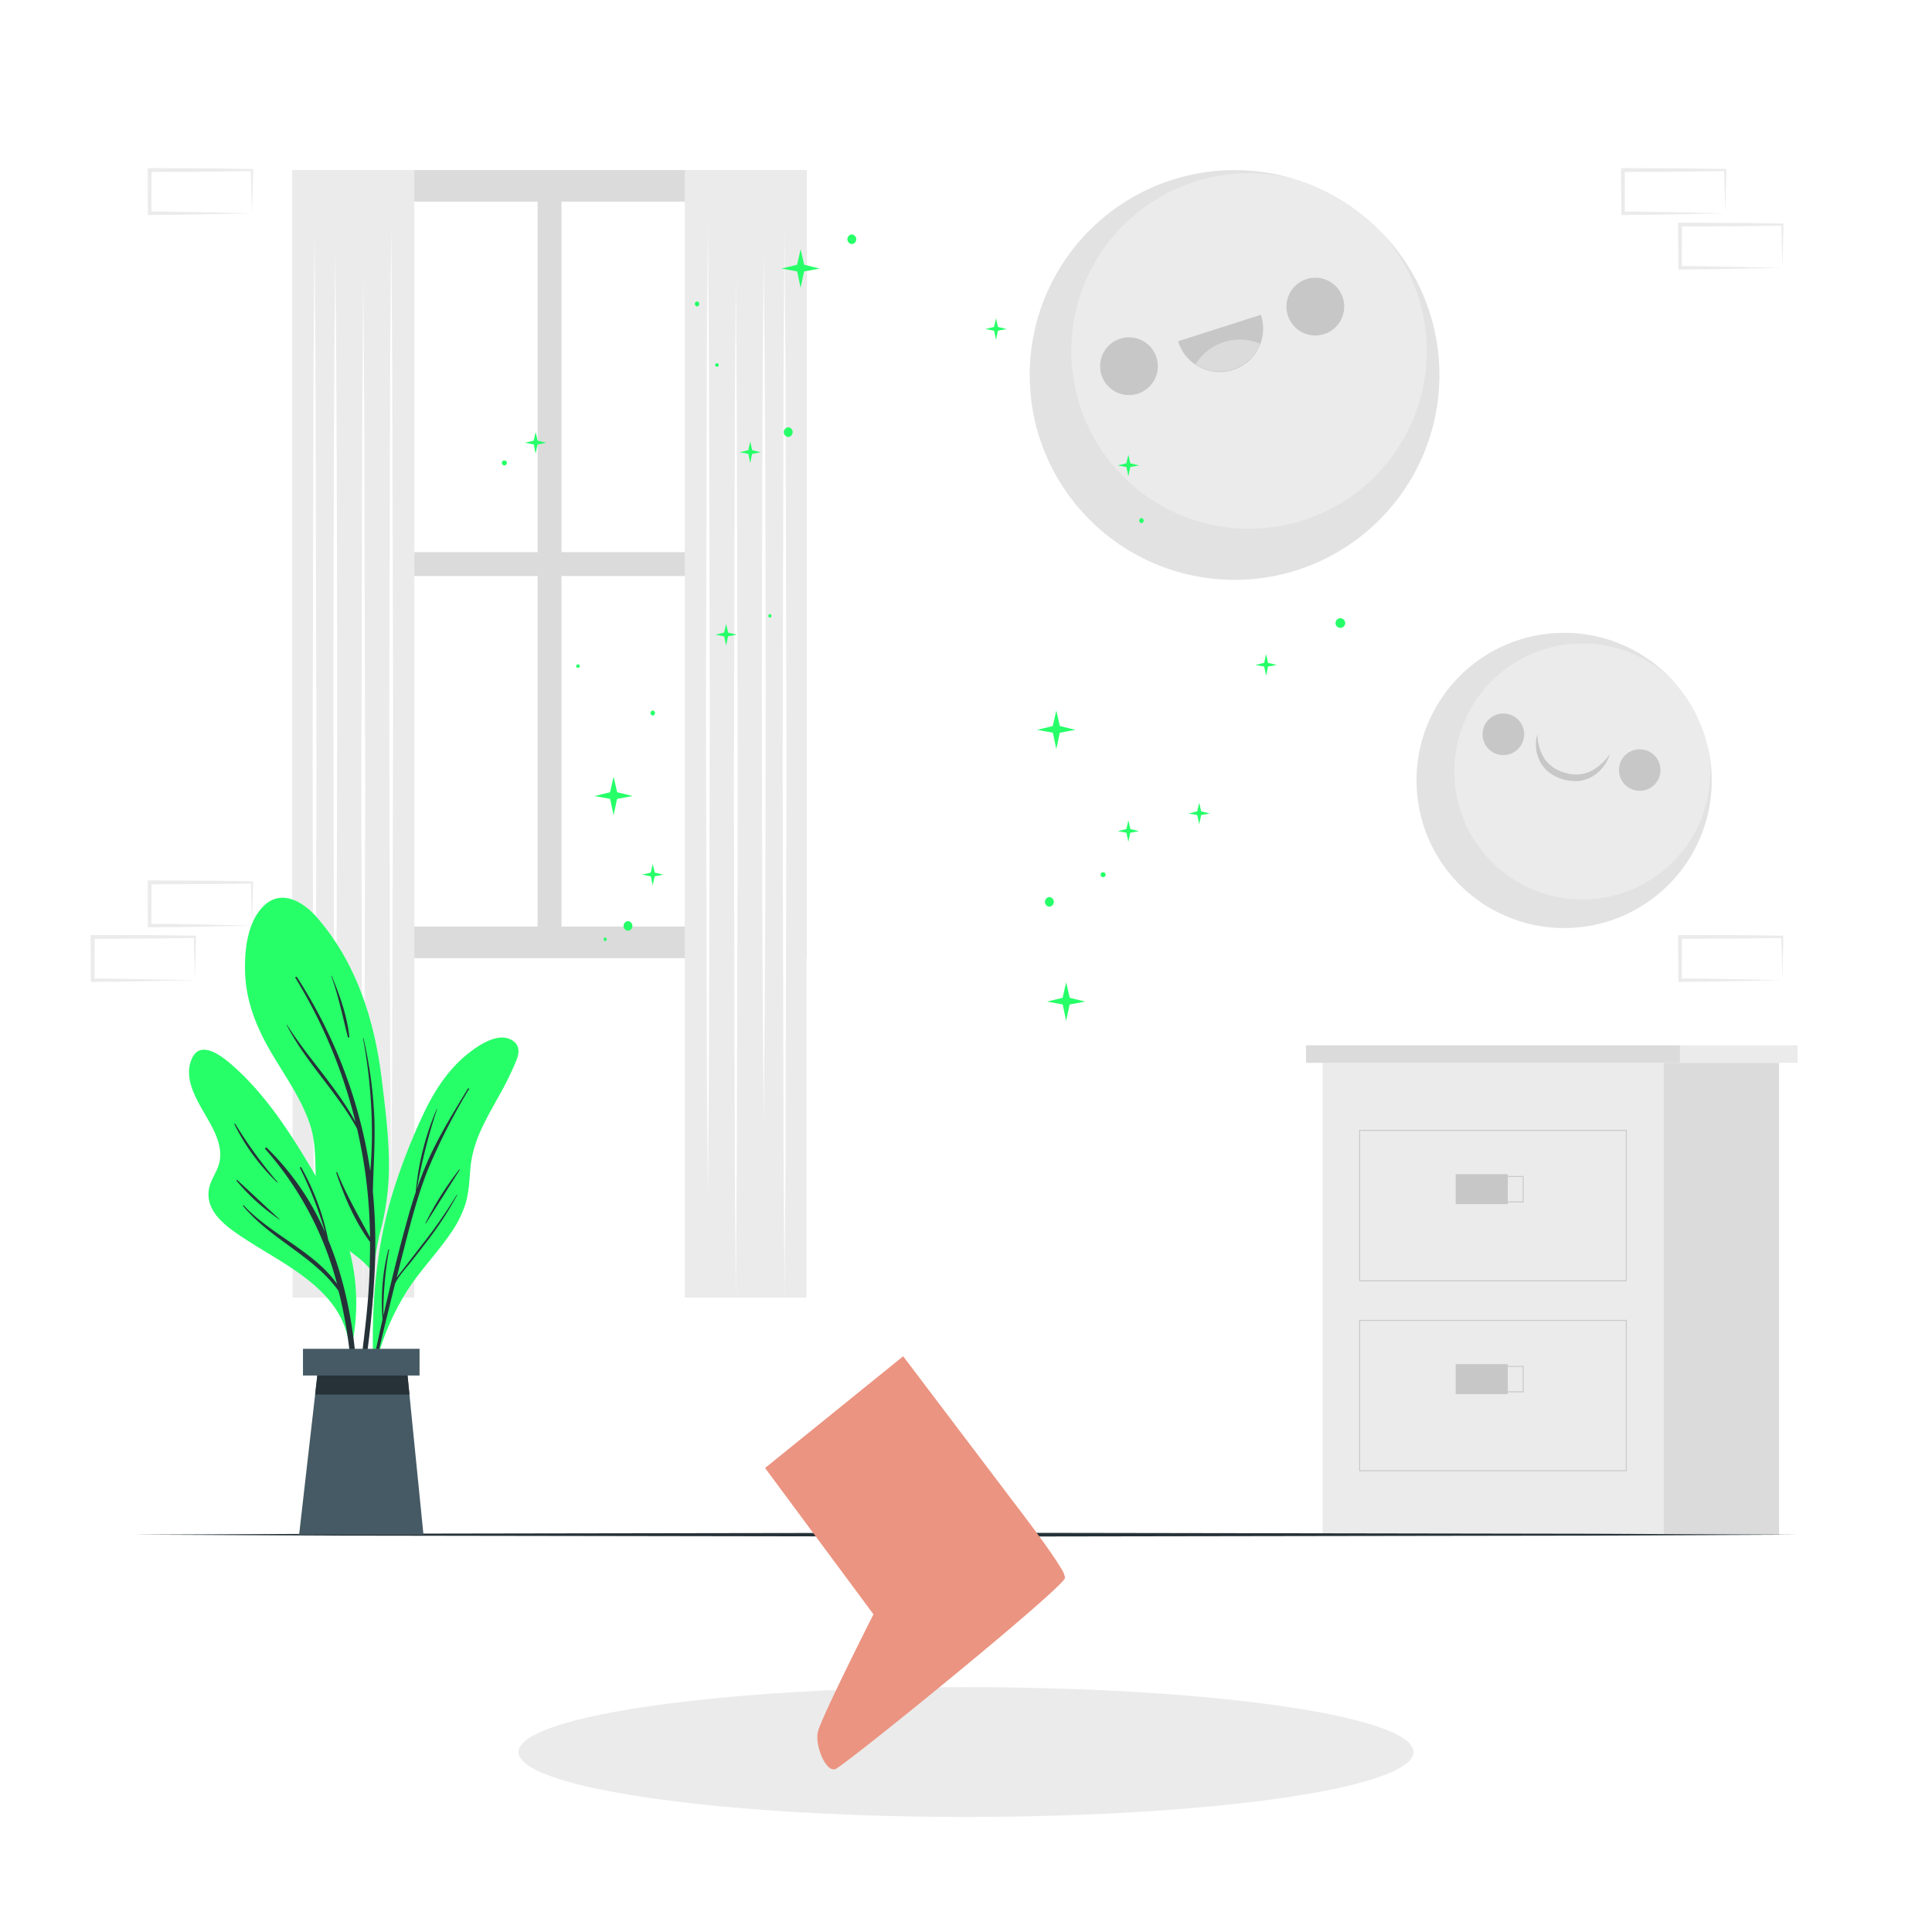 <svg class="animated" id="freepik_stories-enthusiastic" xmlns="http://www.w3.org/2000/svg" viewBox="0 0 500 500" version="1.1" xmlns:xlink="http://www.w3.org/1999/xlink" xmlns:svgjs="http://svgjs.com/svgjs"><style>svg#freepik_stories-enthusiastic:not(.animated) .animable {opacity: 0;}svg#freepik_stories-enthusiastic.animated #freepik--background-complete--inject-49 {animation: 1s 1 forwards ease-in slideUp;animation-delay: 0s;}svg#freepik_stories-enthusiastic.animated #elgwertyuc6lf {animation: 0.6s 1 forwards cubic-bezier(.36,-0.01,.5,1.38) slideUp;animation-delay: 0.0s;}svg#freepik_stories-enthusiastic.animated #el0dk0juzex3an {animation: 0.6s 1 forwards cubic-bezier(.36,-0.01,.5,1.38) slideUp;animation-delay: 0.008s;opacity: 0}svg#freepik_stories-enthusiastic.animated #elfstd28x45ls {animation: 0.6s 1 forwards cubic-bezier(.36,-0.01,.5,1.38) slideUp;animation-delay: 0.016s;opacity: 0}svg#freepik_stories-enthusiastic.animated #elf9jh3q34vif {animation: 0.6s 1 forwards cubic-bezier(.36,-0.01,.5,1.38) slideUp;animation-delay: 0.023s;opacity: 0}svg#freepik_stories-enthusiastic.animated #elqxyrjxzh2a {animation: 0.6s 1 forwards cubic-bezier(.36,-0.01,.5,1.38) slideUp;animation-delay: 0.031s;opacity: 0}svg#freepik_stories-enthusiastic.animated #elum0p9ezluf {animation: 0.6s 1 forwards cubic-bezier(.36,-0.01,.5,1.38) slideUp;animation-delay: 0.039s;opacity: 0}svg#freepik_stories-enthusiastic.animated #elhuvpc3tqlis {animation: 0.6s 1 forwards cubic-bezier(.36,-0.01,.5,1.38) slideUp;animation-delay: 0.047s;opacity: 0}svg#freepik_stories-enthusiastic.animated #elhrl2gwetw0k {animation: 0.6s 1 forwards cubic-bezier(.36,-0.01,.5,1.38) slideUp;animation-delay: 0.055s;opacity: 0}svg#freepik_stories-enthusiastic.animated #elcyekmnrgeth {animation: 0.6s 1 forwards cubic-bezier(.36,-0.01,.5,1.38) slideUp;animation-delay: 0.062s;opacity: 0}svg#freepik_stories-enthusiastic.animated #elnkqgxat51s {animation: 0.6s 1 forwards cubic-bezier(.36,-0.01,.5,1.38) slideUp;animation-delay: 0.07s;opacity: 0}svg#freepik_stories-enthusiastic.animated #eluhj4x55kpnd {animation: 0.6s 1 forwards cubic-bezier(.36,-0.01,.5,1.38) slideUp;animation-delay: 0.078s;opacity: 0}svg#freepik_stories-enthusiastic.animated #elucbqm64bhik {animation: 0.6s 1 forwards cubic-bezier(.36,-0.01,.5,1.38) slideUp;animation-delay: 0.086s;opacity: 0}svg#freepik_stories-enthusiastic.animated #el3jzhp4lxith {animation: 0.6s 1 forwards cubic-bezier(.36,-0.01,.5,1.38) slideUp;animation-delay: 0.094s;opacity: 0}svg#freepik_stories-enthusiastic.animated #elq6v1as6sjes {animation: 0.6s 1 forwards cubic-bezier(.36,-0.01,.5,1.38) slideUp;animation-delay: 0.101s;opacity: 0}svg#freepik_stories-enthusiastic.animated #el7ka1bcq0pv3 {animation: 0.6s 1 forwards cubic-bezier(.36,-0.01,.5,1.38) slideUp;animation-delay: 0.109s;opacity: 0}svg#freepik_stories-enthusiastic.animated #ellej0x6tqill {animation: 0.6s 1 forwards cubic-bezier(.36,-0.01,.5,1.38) slideUp;animation-delay: 0.117s;opacity: 0}svg#freepik_stories-enthusiastic.animated #el04pc7lfnil2s {animation: 0.6s 1 forwards cubic-bezier(.36,-0.01,.5,1.38) slideUp;animation-delay: 0.125s;opacity: 0}svg#freepik_stories-enthusiastic.animated #elnbxym7i1ass {animation: 0.6s 1 forwards cubic-bezier(.36,-0.01,.5,1.38) slideUp;animation-delay: 0.132s;opacity: 0}svg#freepik_stories-enthusiastic.animated #el1o081s0nfo6 {animation: 0.6s 1 forwards cubic-bezier(.36,-0.01,.5,1.38) slideUp;animation-delay: 0.14s;opacity: 0}svg#freepik_stories-enthusiastic.animated #elzdbcwpahksm {animation: 0.6s 1 forwards cubic-bezier(.36,-0.01,.5,1.38) slideUp;animation-delay: 0.148s;opacity: 0}svg#freepik_stories-enthusiastic.animated #eli1osr80grco {animation: 0.6s 1 forwards cubic-bezier(.36,-0.01,.5,1.38) slideUp;animation-delay: 0.156s;opacity: 0}svg#freepik_stories-enthusiastic.animated #elewu1biobblr {animation: 0.6s 1 forwards cubic-bezier(.36,-0.01,.5,1.38) slideUp;animation-delay: 0.164s;opacity: 0}svg#freepik_stories-enthusiastic.animated #elziwg0v66lh {animation: 0.6s 1 forwards cubic-bezier(.36,-0.01,.5,1.38) slideUp;animation-delay: 0.171s;opacity: 0}svg#freepik_stories-enthusiastic.animated #elt0vy7lqvorh {animation: 0.6s 1 forwards cubic-bezier(.36,-0.01,.5,1.38) slideUp;animation-delay: 0.179s;opacity: 0}svg#freepik_stories-enthusiastic.animated #elt5xd3ta0ns {animation: 0.6s 1 forwards cubic-bezier(.36,-0.01,.5,1.38) slideUp;animation-delay: 0.187s;opacity: 0}svg#freepik_stories-enthusiastic.animated #el9vci9z28fup {animation: 0.6s 1 forwards cubic-bezier(.36,-0.01,.5,1.38) slideUp;animation-delay: 0.195s;opacity: 0}svg#freepik_stories-enthusiastic.animated #elsqyea04b4c {animation: 0.6s 1 forwards cubic-bezier(.36,-0.01,.5,1.38) slideUp;animation-delay: 0.203s;opacity: 0}svg#freepik_stories-enthusiastic.animated #elgvjig86nil4 {animation: 0.6s 1 forwards cubic-bezier(.36,-0.01,.5,1.38) slideUp;animation-delay: 0.21s;opacity: 0}svg#freepik_stories-enthusiastic.animated #elxvz44jnjit {animation: 0.6s 1 forwards cubic-bezier(.36,-0.01,.5,1.38) slideUp;animation-delay: 0.218s;opacity: 0}svg#freepik_stories-enthusiastic.animated #elneh6pjjkyre {animation: 0.6s 1 forwards cubic-bezier(.36,-0.01,.5,1.38) slideUp;animation-delay: 0.226s;opacity: 0}svg#freepik_stories-enthusiastic.animated #elh7hzkpjqzh {animation: 0.6s 1 forwards cubic-bezier(.36,-0.01,.5,1.38) slideUp;animation-delay: 0.234s;opacity: 0}svg#freepik_stories-enthusiastic.animated #eld3vxo6bwcbd {animation: 0.6s 1 forwards cubic-bezier(.36,-0.01,.5,1.38) slideUp;animation-delay: 0.242s;opacity: 0}svg#freepik_stories-enthusiastic.animated #elaz1cipm8q8d {animation: 0.6s 1 forwards cubic-bezier(.36,-0.01,.5,1.38) slideUp;animation-delay: 0.249s;opacity: 0}svg#freepik_stories-enthusiastic.animated #elagpiwz9g7sq {animation: 0.6s 1 forwards cubic-bezier(.36,-0.01,.5,1.38) slideUp;animation-delay: 0.257s;opacity: 0}svg#freepik_stories-enthusiastic.animated #el5lw6xx7aq6 {animation: 0.6s 1 forwards cubic-bezier(.36,-0.01,.5,1.38) slideUp;animation-delay: 0.265s;opacity: 0}svg#freepik_stories-enthusiastic.animated #elwz0y0kyq82j {animation: 0.6s 1 forwards cubic-bezier(.36,-0.01,.5,1.38) slideUp;animation-delay: 0.273s;opacity: 0}svg#freepik_stories-enthusiastic.animated #elkiuigstsyqq {animation: 0.6s 1 forwards cubic-bezier(.36,-0.01,.5,1.38) slideUp;animation-delay: 0.281s;opacity: 0}svg#freepik_stories-enthusiastic.animated #el4iumwyjpqf2 {animation: 0.6s 1 forwards cubic-bezier(.36,-0.01,.5,1.38) slideUp;animation-delay: 0.288s;opacity: 0}svg#freepik_stories-enthusiastic.animated #elwc4ybh2evj {animation: 0.6s 1 forwards cubic-bezier(.36,-0.01,.5,1.38) slideUp;animation-delay: 0.296s;opacity: 0}svg#freepik_stories-enthusiastic.animated #elde8if3mshm {animation: 0.6s 1 forwards cubic-bezier(.36,-0.01,.5,1.38) slideUp;animation-delay: 0.304s;opacity: 0}svg#freepik_stories-enthusiastic.animated #elj58yqfrxkj {animation: 0.6s 1 forwards cubic-bezier(.36,-0.01,.5,1.38) slideUp;animation-delay: 0.312s;opacity: 0}svg#freepik_stories-enthusiastic.animated #el2z3dake0vpb {animation: 0.6s 1 forwards cubic-bezier(.36,-0.01,.5,1.38) slideUp;animation-delay: 0.319s;opacity: 0}svg#freepik_stories-enthusiastic.animated #elmfiirod93yl {animation: 0.6s 1 forwards cubic-bezier(.36,-0.01,.5,1.38) slideUp;animation-delay: 0.327s;opacity: 0}svg#freepik_stories-enthusiastic.animated #elgzolaxyw9j8 {animation: 0.6s 1 forwards cubic-bezier(.36,-0.01,.5,1.38) slideUp;animation-delay: 0.335s;opacity: 0}svg#freepik_stories-enthusiastic.animated #elf4abb4jbipw {animation: 0.6s 1 forwards cubic-bezier(.36,-0.01,.5,1.38) slideUp;animation-delay: 0.343s;opacity: 0}svg#freepik_stories-enthusiastic.animated #eloxi0tu4s41 {animation: 0.6s 1 forwards cubic-bezier(.36,-0.01,.5,1.38) slideUp;animation-delay: 0.351s;opacity: 0}svg#freepik_stories-enthusiastic.animated #elw90mqpniex9 {animation: 0.6s 1 forwards cubic-bezier(.36,-0.01,.5,1.38) slideUp;animation-delay: 0.358s;opacity: 0}svg#freepik_stories-enthusiastic.animated #el9mp2dznaitk {animation: 0.6s 1 forwards cubic-bezier(.36,-0.01,.5,1.38) slideUp;animation-delay: 0.366s;opacity: 0}svg#freepik_stories-enthusiastic.animated #elo8rz68vhmx {animation: 0.6s 1 forwards cubic-bezier(.36,-0.01,.5,1.38) slideUp;animation-delay: 0.374s;opacity: 0}svg#freepik_stories-enthusiastic.animated #elsvvvnqozgfk {animation: 0.6s 1 forwards cubic-bezier(.36,-0.01,.5,1.38) slideUp;animation-delay: 0.382s;opacity: 0}svg#freepik_stories-enthusiastic.animated #elmcv4ajwqtra {animation: 0.6s 1 forwards cubic-bezier(.36,-0.01,.5,1.38) slideUp;animation-delay: 0.39s;opacity: 0}svg#freepik_stories-enthusiastic.animated #el3ppnpjixte5 {animation: 0.6s 1 forwards cubic-bezier(.36,-0.01,.5,1.38) slideUp;animation-delay: 0.397s;opacity: 0}svg#freepik_stories-enthusiastic.animated #el39b9epmwlcx {animation: 0.6s 1 forwards cubic-bezier(.36,-0.01,.5,1.38) slideUp;animation-delay: 0.405s;opacity: 0}svg#freepik_stories-enthusiastic.animated #elu9uzgmxrr3n {animation: 0.6s 1 forwards cubic-bezier(.36,-0.01,.5,1.38) slideUp;animation-delay: 0.413s;opacity: 0}svg#freepik_stories-enthusiastic.animated #el4oars7s8yme {animation: 0.6s 1 forwards cubic-bezier(.36,-0.01,.5,1.38) slideUp;animation-delay: 0.421s;opacity: 0}svg#freepik_stories-enthusiastic.animated #eldx9q8k3yjcb {animation: 0.6s 1 forwards cubic-bezier(.36,-0.01,.5,1.38) slideUp;animation-delay: 0.429s;opacity: 0}svg#freepik_stories-enthusiastic.animated #elc5ev70j26o {animation: 0.6s 1 forwards cubic-bezier(.36,-0.01,.5,1.38) slideUp;animation-delay: 0.436s;opacity: 0}svg#freepik_stories-enthusiastic.animated #el5n751kjmnox {animation: 0.6s 1 forwards cubic-bezier(.36,-0.01,.5,1.38) slideUp;animation-delay: 0.444s;opacity: 0}svg#freepik_stories-enthusiastic.animated #eljq7yxu3wubc {animation: 0.6s 1 forwards cubic-bezier(.36,-0.01,.5,1.38) slideUp;animation-delay: 0.452s;opacity: 0}svg#freepik_stories-enthusiastic.animated #elpx2e40ruha {animation: 0.6s 1 forwards cubic-bezier(.36,-0.01,.5,1.38) slideUp;animation-delay: 0.46s;opacity: 0}svg#freepik_stories-enthusiastic.animated #el558byygjw8x {animation: 0.6s 1 forwards cubic-bezier(.36,-0.01,.5,1.38) slideUp;animation-delay: 0.468s;opacity: 0}svg#freepik_stories-enthusiastic.animated #eldwih7nyawip {animation: 0.6s 1 forwards cubic-bezier(.36,-0.01,.5,1.38) slideUp;animation-delay: 0.475s;opacity: 0}svg#freepik_stories-enthusiastic.animated #eldtdknplgqbv {animation: 0.6s 1 forwards cubic-bezier(.36,-0.01,.5,1.38) slideUp;animation-delay: 0.483s;opacity: 0}svg#freepik_stories-enthusiastic.animated #eluex68w7vk1n {animation: 0.6s 1 forwards cubic-bezier(.36,-0.01,.5,1.38) slideUp;animation-delay: 0.491s;opacity: 0}svg#freepik_stories-enthusiastic.animated #elrci86a91ef9 {animation: 0.6s 1 forwards cubic-bezier(.36,-0.01,.5,1.38) slideUp;animation-delay: 0.499s;opacity: 0}svg#freepik_stories-enthusiastic.animated #elgrjspls7gf {animation: 0.6s 1 forwards cubic-bezier(.36,-0.01,.5,1.38) slideUp;animation-delay: 0.506s;opacity: 0}svg#freepik_stories-enthusiastic.animated #elcd1vx7z8k6f {animation: 0.6s 1 forwards cubic-bezier(.36,-0.01,.5,1.38) slideUp;animation-delay: 0.514s;opacity: 0}svg#freepik_stories-enthusiastic.animated #elzaa1dfl2cd9 {animation: 0.6s 1 forwards cubic-bezier(.36,-0.01,.5,1.38) slideUp;animation-delay: 0.522s;opacity: 0}svg#freepik_stories-enthusiastic.animated #elstsg4518nj {animation: 0.6s 1 forwards cubic-bezier(.36,-0.01,.5,1.38) slideUp;animation-delay: 0.53s;opacity: 0}svg#freepik_stories-enthusiastic.animated #el8iuhbwpmnf {animation: 0.6s 1 forwards cubic-bezier(.36,-0.01,.5,1.38) slideUp;animation-delay: 0.538s;opacity: 0}svg#freepik_stories-enthusiastic.animated #el4zsbrjjqgdg {animation: 0.6s 1 forwards cubic-bezier(.36,-0.01,.5,1.38) slideUp;animation-delay: 0.545s;opacity: 0}svg#freepik_stories-enthusiastic.animated #elg5mya5k3tlf {animation: 0.6s 1 forwards cubic-bezier(.36,-0.01,.5,1.38) slideUp;animation-delay: 0.553s;opacity: 0}svg#freepik_stories-enthusiastic.animated #elvh5r2zzcxi {animation: 0.6s 1 forwards cubic-bezier(.36,-0.01,.5,1.38) slideUp;animation-delay: 0.561s;opacity: 0}svg#freepik_stories-enthusiastic.animated #el0qzjs2shqdq {animation: 0.6s 1 forwards cubic-bezier(.36,-0.01,.5,1.38) slideUp;animation-delay: 0.569s;opacity: 0}svg#freepik_stories-enthusiastic.animated #ellh8ipp01d8 {animation: 0.6s 1 forwards cubic-bezier(.36,-0.01,.5,1.38) slideUp;animation-delay: 0.577s;opacity: 0}svg#freepik_stories-enthusiastic.animated #eld36pp3vz6gn {animation: 0.6s 1 forwards cubic-bezier(.36,-0.01,.5,1.38) slideUp;animation-delay: 0.584s;opacity: 0}svg#freepik_stories-enthusiastic.animated #eliw0b1gz5ivh {animation: 0.6s 1 forwards cubic-bezier(.36,-0.01,.5,1.38) slideUp;animation-delay: 0.592s;opacity: 0}svg#freepik_stories-enthusiastic.animated #freepik--Character--inject-49 {animation: 0.6s 1 forwards cubic-bezier(.36,-0.01,.5,1.38) slideUp;animation-delay: 0.0s;}            @keyframes slideUp {                0% {                    opacity: 0;                    transform: translateY(30px);                }                100% {                    opacity: 1;                    transform: inherit;                }            }        </style><g id="freepik--background-complete--inject-49" class="animable animator-active" style="transform-origin: 244.345px 209.614px;"><rect x="75.71" y="44.01" width="133.02" height="203.96" style="fill: rgb(219, 219, 219); transform-origin: 142.22px 145.99px;" id="el76pr4fw85dr" class="animable"></rect><rect x="82.96" y="52.18" width="56.17" height="90.72" style="fill: rgb(255, 255, 255); transform-origin: 111.045px 97.54px;" id="elm54s5e0pq9f" class="animable"></rect><rect x="145.31" y="52.18" width="56.17" height="90.72" style="fill: rgb(255, 255, 255); transform-origin: 173.395px 97.54px;" id="el5xp0o0xonrd" class="animable"></rect><rect x="82.96" y="149.08" width="56.17" height="90.72" style="fill: rgb(255, 255, 255); transform-origin: 111.045px 194.44px;" id="eltcuw4c0ffd" class="animable"></rect><rect x="145.31" y="149.08" width="56.17" height="90.72" style="fill: rgb(255, 255, 255); transform-origin: 173.395px 194.44px;" id="elxbti11gdhxs" class="animable"></rect><rect x="75.71" y="44.01" width="31.51" height="291.8" style="fill: rgb(235, 235, 235); transform-origin: 91.465px 189.91px;" id="elffpgcshquo" class="animable"></rect><polygon points="101.24 57.88 101.48 89.43 101.57 120.98 101.74 184.08 101.57 247.18 101.49 278.73 101.24 310.28 101 278.73 100.91 247.18 100.74 184.08 100.91 120.98 101 89.43 101.24 57.88" style="fill: rgb(255, 255, 255); transform-origin: 101.24px 184.08px;" id="el7axyw46iilt" class="animable"></polygon><polygon points="86.78 65.2 87.02 93.37 87.16 121.54 87.27 177.88 87.16 234.23 87.02 262.4 86.78 290.57 86.53 262.4 86.39 234.23 86.28 177.88 86.39 121.54 86.53 93.37 86.78 65.2" style="fill: rgb(255, 255, 255); transform-origin: 86.775px 177.885px;" id="elpabpmtzfwkl" class="animable"></polygon><polygon points="94.01 71.85 94.25 104.84 94.34 137.82 94.51 203.8 94.34 269.77 94.25 302.76 94.01 335.74 93.76 302.76 93.68 269.77 93.51 203.8 93.68 137.82 93.77 104.84 94.01 71.85" style="fill: rgb(255, 255, 255); transform-origin: 94.01px 203.795px;" id="eleatkwpuav6b" class="animable"></polygon><polygon points="81.39 59.55 81.64 94.07 81.73 128.59 81.89 197.64 81.73 266.69 81.64 301.22 81.39 335.74 81.15 301.22 81.06 266.69 80.9 197.64 81.06 128.59 81.15 94.07 81.39 59.55" style="fill: rgb(255, 255, 255); transform-origin: 81.395px 197.645px;" id="ele3ioe6epy9" class="animable"></polygon><g id="elvmqwijiuryl"><rect x="177.22" y="44.01" width="31.51" height="291.8" style="fill: rgb(235, 235, 235); transform-origin: 192.975px 189.91px; transform: rotate(180deg);" class="animable"></rect></g><polygon points="183.19 57.88 183.44 89.43 183.53 120.98 183.69 184.08 183.53 247.18 183.44 278.73 183.19 310.28 182.95 278.73 182.86 247.18 182.69 184.08 182.86 120.98 182.95 89.43 183.19 57.88" style="fill: rgb(255, 255, 255); transform-origin: 183.19px 184.08px;" id="el88z7g6qt1e2" class="animable"></polygon><polygon points="197.66 65.2 197.9 93.37 198.04 121.54 198.16 177.88 198.05 234.23 197.91 262.4 197.66 290.57 197.42 262.4 197.28 234.23 197.16 177.88 197.28 121.54 197.42 93.37 197.66 65.2" style="fill: rgb(255, 255, 255); transform-origin: 197.66px 177.885px;" id="elc0cevruwdvg" class="animable"></polygon><polygon points="190.43 71.85 190.67 104.84 190.76 137.82 190.93 203.8 190.76 269.77 190.67 302.76 190.43 335.74 190.18 302.76 190.09 269.77 189.93 203.8 190.1 137.82 190.19 104.84 190.43 71.85" style="fill: rgb(255, 255, 255); transform-origin: 190.43px 203.795px;" id="elhvyy4g88ggp" class="animable"></polygon><polygon points="203.04 59.55 203.28 94.07 203.37 128.59 203.54 197.64 203.37 266.69 203.29 301.22 203.04 335.74 202.8 301.22 202.71 266.69 202.54 197.64 202.71 128.59 202.8 94.07 203.04 59.55" style="fill: rgb(255, 255, 255); transform-origin: 203.04px 197.645px;" id="elkx9k7vc4eca" class="animable"></polygon><g id="elxvradjd6p9"><circle cx="319.49" cy="97.04" r="53.02" style="fill: rgb(235, 235, 235); transform-origin: 319.49px 97.04px; transform: rotate(-45deg);" class="animable"></circle></g><g id="els6h27x4f09e"><path d="M335.64,147.55A53,53,0,1,1,335,46.36a46,46,0,1,0,22.23,13.47,53,53,0,0,1-21.63,87.72Z" style="fill: rgb(219, 219, 219); opacity: 0.5; transform-origin: 319.521px 97.055px;" class="animable"></path></g><path d="M299.29,92.49a7.47,7.47,0,1,1-9.38-4.83A7.47,7.47,0,0,1,299.29,92.49Z" style="fill: rgb(199, 199, 199); transform-origin: 292.179px 94.777px;" id="el9pm3qlj9lk" class="animable"></path><path d="M347.52,77.07a7.47,7.47,0,1,1-9.38-4.84A7.46,7.46,0,0,1,347.52,77.07Z" style="fill: rgb(199, 199, 199); transform-origin: 340.406px 79.347px;" id="elm4hzh8gtpnb" class="animable"></path><path d="M326.32,81.47a11.25,11.25,0,1,1-21.43,6.85Z" style="fill: rgb(199, 199, 199); transform-origin: 315.894px 88.876px;" id="elycxq3lp0u6" class="animable"></path><path d="M326.1,88.94a11.25,11.25,0,0,1-16.7,5.34,13.47,13.47,0,0,1,16.7-5.34Z" style="fill: rgb(219, 219, 219); transform-origin: 317.75px 92.013px;" id="elphsb4jxj8t" class="animable"></path><g id="el548r6xvizqw"><circle cx="404.79" cy="201.97" r="38.19" style="fill: rgb(235, 235, 235); transform-origin: 404.79px 201.97px; transform: rotate(-76.32deg);" class="animable"></circle></g><g id="el8qzayb2t8d6"><path d="M395.1,238.91a38.19,38.19,0,1,1,38.73-61.75,33.13,33.13,0,1,0,8.31,16.78,38.21,38.21,0,0,1-47,45Z" style="fill: rgb(219, 219, 219); opacity: 0.5; transform-origin: 404.8px 201.979px;" class="animable"></path></g><path d="M429.55,200.65a5.37,5.37,0,1,1-3.84-6.56A5.37,5.37,0,0,1,429.55,200.65Z" style="fill: rgb(199, 199, 199); transform-origin: 424.356px 199.286px;" id="el2b81uwcx81t" class="animable"></path><path d="M394.27,191.4a5.38,5.38,0,1,1-3.83-6.56A5.37,5.37,0,0,1,394.27,191.4Z" style="fill: rgb(199, 199, 199); transform-origin: 389.066px 190.041px;" id="eliw1ldd8n0s" class="animable"></path><path d="M397.9,189.94a12,12,0,0,0,1.9,6.54,9.26,9.26,0,0,0,5.35,3.53,9,9,0,0,0,6.39-.35,13.3,13.3,0,0,0,5.11-4.56,10.34,10.34,0,0,1-4.45,5.8,9,9,0,0,1-3.68,1.22,11,11,0,0,1-3.85-.38,11.77,11.77,0,0,1-3.48-1.63,8.85,8.85,0,0,1-2.58-2.9A9.7,9.7,0,0,1,397.9,189.94Z" style="fill: rgb(199, 199, 199); transform-origin: 407.074px 196.047px;" id="el22vzziqhaec" class="animable"></path><rect x="342.28" y="275.06" width="88.24" height="122.11" style="fill: rgb(235, 235, 235); transform-origin: 386.4px 336.115px;" id="elkw4309ov7hd" class="animable"></rect><rect x="338" y="270.53" width="96.79" height="4.53" style="fill: rgb(219, 219, 219); transform-origin: 386.395px 272.795px;" id="elsm9p8kk7uya" class="animable"></rect><rect x="434.79" y="270.53" width="30.44" height="4.53" style="fill: rgb(235, 235, 235); transform-origin: 450.01px 272.795px;" id="elk9ot63cmoqk" class="animable"></rect><rect x="430.52" y="275.06" width="29.9" height="122.11" style="fill: rgb(219, 219, 219); transform-origin: 445.47px 336.115px;" id="ell28ypr3toj9" class="animable"></rect><path d="M421,331.59H351.76V292.43H421Zm-69-.25h68.77V292.68H352Z" style="fill: rgb(199, 199, 199); transform-origin: 386.38px 312.01px;" id="elrsrnsv36xbl" class="animable"></path><rect x="376.73" y="303.88" width="13.48" height="7.75" style="fill: rgb(199, 199, 199); transform-origin: 383.47px 307.755px;" id="elhjs2iwpd87" class="animable"></rect><path d="M394.32,311.17H380.59v-6.83h13.73Zm-13.48-.25h13.23v-6.33H380.84Z" style="fill: rgb(199, 199, 199); transform-origin: 387.455px 307.755px;" id="elebr3v2ixour" class="animable"></path><path d="M421,380.75H351.76V341.59H421Zm-69-.25h68.77V341.84H352Z" style="fill: rgb(199, 199, 199); transform-origin: 386.38px 361.17px;" id="elr5225uk62j" class="animable"></path><rect x="376.73" y="353.04" width="13.48" height="7.75" style="fill: rgb(199, 199, 199); transform-origin: 383.47px 356.915px;" id="elwmvxmj95ya" class="animable"></rect><path d="M394.32,360.33H380.59V353.5h13.73Zm-13.48-.25h13.23v-6.33H380.84Z" style="fill: rgb(199, 199, 199); transform-origin: 387.455px 356.915px;" id="elhu37tslxwqv" class="animable"></path><path d="M65.21,239.56l-13.13.27-6.66.12c-2.22,0-4.46,0-6.69.05h-.45v-.44l-.05-11.19v-.51h.5l13.24.06c4.41,0,8.82.11,13.24.16h.27v.27c0,1.89-.09,3.78-.13,5.65Zm0,0-.14-5.66c0-1.86-.12-3.7-.14-5.53l.28.27c-4.42.05-8.83.16-13.24.16l-13.24.07.5-.5-.06,11.19-.44-.45c2.18,0,4.35,0,6.54,0l6.58.12Z" style="fill: rgb(235, 235, 235); transform-origin: 51.855px 233.93px;" id="eld605f9vjjn8" class="animable"></path><path d="M50.44,253.67l-13.13.27-6.66.12c-2.23,0-4.46,0-6.69.05h-.45v-.44l-.05-11.19V242H24L37.2,242c4.41,0,8.82.11,13.24.16h.27v.27c0,1.89-.09,3.78-.13,5.65Zm0,0L50.29,248c0-1.86-.11-3.7-.13-5.53l.28.27c-4.42.05-8.83.16-13.24.16L24,243l.49-.49-.05,11.19-.44-.45c2.18,0,4.35,0,6.54.05l6.58.12Z" style="fill: rgb(235, 235, 235); transform-origin: 37.085px 248.055px;" id="ela029lc54vw9" class="animable"></path><path d="M461.27,253.67l-13.12.27-6.66.12c-2.23,0-4.47,0-6.7.05h-.44v-.44l-.06-11.19V242h.5L448,242c4.42,0,8.83.11,13.24.16h.28v.27c0,1.89-.09,3.78-.13,5.65Zm0,0-.14-5.66c0-1.86-.11-3.7-.13-5.53l.27.27c-4.41.05-8.82.16-13.24.16l-13.24.06.5-.49-.05,11.19-.45-.45c2.18,0,4.36,0,6.55.05l6.58.12Z" style="fill: rgb(235, 235, 235); transform-origin: 447.905px 248.055px;" id="ela7vlsv27u36" class="animable"></path><path d="M446.5,55.2l-13.12.28-6.66.11c-2.23,0-4.47,0-6.7.06h-.44V55.2L419.52,44v-.5h.5l13.24.06c4.41,0,8.83.12,13.24.17h.28V44c0,1.9-.08,3.79-.13,5.65Zm0,0-.14-5.65c-.05-1.87-.11-3.71-.13-5.54l.27.27c-4.41,0-8.83.16-13.24.17L420,44.51l.5-.5,0,11.19-.45-.45c2.18,0,4.36,0,6.55.06l6.58.11Z" style="fill: rgb(235, 235, 235); transform-origin: 433.15px 49.575px;" id="el6pxyvq0xo2l" class="animable"></path><path d="M461.27,69.31l-13.12.28-6.66.11c-2.23,0-4.47,0-6.7.06h-.44v-.45l-.06-11.19v-.5h.5l13.24.06c4.42,0,8.83.12,13.24.17h.28v.27c0,1.9-.09,3.79-.13,5.65Zm0,0-.14-5.65c0-1.87-.11-3.71-.13-5.54l.27.27c-4.41,0-8.82.16-13.24.17l-13.24.06.5-.5-.05,11.19-.45-.45c2.18,0,4.36,0,6.55.06l6.58.11Z" style="fill: rgb(235, 235, 235); transform-origin: 447.92px 63.69px;" id="els0o3bq60yla" class="animable"></path><path d="M65.21,55.2l-13.13.28-6.66.11c-2.22,0-4.46,0-6.69.06h-.45V55.2L38.23,44v-.5h.5L52,43.57c4.41,0,8.82.12,13.24.17h.27V44c0,1.9-.09,3.79-.13,5.65Zm0,0-.14-5.65c0-1.87-.12-3.71-.14-5.54l.28.27c-4.42,0-8.83.16-13.24.17l-13.24.06.5-.5L39.17,55.2l-.44-.45c2.18,0,4.35,0,6.54.06l6.58.11Z" style="fill: rgb(235, 235, 235); transform-origin: 51.87px 49.575px;" id="eldg0emwq291g" class="animable"></path></g><g id="freepik--Shadow--inject-49" class="animable" style="transform-origin: 250px 453.43px;"><ellipse cx="250" cy="453.43" rx="115.81" ry="16.8" style="fill: rgb(235, 235, 235); transform-origin: 250px 453.43px;" id="el4kkaow48yer" class="animable"></ellipse></g><g id="freepik--Floor--inject-49" class="animable" style="transform-origin: 250px 397.17px;"><polygon points="34.56 397.17 88.42 396.93 142.28 396.84 250 396.67 357.72 396.84 411.58 396.93 465.44 397.17 411.58 397.42 357.72 397.5 250 397.67 142.28 397.5 88.42 397.42 34.56 397.17" style="fill: rgb(38, 50, 56); transform-origin: 250px 397.17px;" id="el0gswghwyemge" class="animable"></polygon></g><g id="freepik--Plant--inject-49" class="animable" style="transform-origin: 91.55px 314.754px;"><path d="M98.8,317.31A64.92,64.92,0,0,0,96.73,329c.11.2.09.92,0,.72,0,.64-1,.53-1-.11,0-.41,0-.82,0-1.22-2.28-2.84-5.6-4.64-8.29-7.11a15.53,15.53,0,0,1-4.54-7.22c-2.22-7.67-.14-15.8-2.81-23.45-2.31-6.59-6.45-12.33-9.95-18.3-3.7-6.32-6.42-13-6.7-20.36-.21-5.67.46-13.22,4.78-17.47,4.57-4.5,10.24-1.12,13.75,2.89C92.14,249,96.84,263.77,98.74,278.83c1,8.34,2.13,16.73,1.88,25.14A67.25,67.25,0,0,1,98.8,317.31Z" style="fill: rgb(39, 255, 105); transform-origin: 82.031px 281.243px;" id="elr2nbg4f7b5" class="animable"></path><path d="M96.78,332.07a144.39,144.39,0,0,0-.28-23.62s0,0,0-.08c.13-6.39.63-12.75.38-19.14a113.58,113.58,0,0,0-2.81-20.52c0-.08-.14-.06-.12,0a134,134,0,0,1,2.22,20.07q.2,5.42-.09,10.82c-.06,1.17-.17,2.35-.24,3.54h0a126.26,126.26,0,0,0-19-50.27c-.13-.21-.5,0-.37.23A131.4,131.4,0,0,1,92,290.38c-4.89-9.05-12.26-16.49-17.74-25.19,0-.05-.1,0-.08.05,4.92,9.68,13,17.32,18.22,26.85.9,3.89,1.63,7.82,2.18,11.76a133.43,133.43,0,0,1,1.18,16.34c-3-5.56-6.07-10.88-8.5-16.76-.06-.16-.29-.05-.24.1,2.07,6.11,4.86,12.69,8.75,17.9,0,3.87-.09,7.74-.32,11.6-.6,10.31-2.37,20.49-3.18,30.76a.24.24,0,0,0,.47.06A237.68,237.68,0,0,0,96.78,332.07Z" style="fill: rgb(38, 50, 56); transform-origin: 85.656px 308.403px;" id="el3jvwheei07" class="animable"></path><path d="M85.83,252.55c0-.07-.14,0-.11,0,1.88,5.21,2.94,10.49,4.3,15.83a.2.2,0,0,0,.39-.07C89.86,263,87.93,257.54,85.83,252.55Z" style="fill: rgb(38, 50, 56); transform-origin: 88.063px 260.518px;" id="ellqellxmt4w" class="animable"></path><path d="M133.65,274.38a77.74,77.74,0,0,1-4.33,8.9c-3.39,6.16-6.93,11.8-7.57,19-.28,3.2-.38,6.42-1.36,9.5a28.24,28.24,0,0,1-3.79,7.44c-3.67,5.36-8.27,10-11.67,15.53a65.22,65.22,0,0,0-7.76,18.7c-.09.36-.65.27-.57-.09a.24.24,0,0,0,0-.08.15.15,0,0,1,0-.08c-.54-15.38.69-30.87,5.38-45.6a157.46,157.46,0,0,1,7.45-19c2.51-5.34,5.64-10.48,10-14.47,2.86-2.58,9.07-7.46,13.14-4.88C134.57,270.5,134.42,272.46,133.65,274.38Z" style="fill: rgb(39, 255, 105); transform-origin: 115.33px 311.099px;" id="el9keizaqpaia" class="animable"></path><path d="M118.2,309.24a125.87,125.87,0,0,1-8.94,12.84c-1.48,1.95-3,3.87-4.48,5.82-.7.92-1.49,1.83-2.13,2.82.4-1.62.8-3.23,1.21-4.85,2-7.77,3.89-15.61,6.85-23.08a157.24,157.24,0,0,1,10.67-20.93c.11-.17-.18-.3-.29-.13-3.24,5.34-6.54,10.68-9.27,16.31a86.1,86.1,0,0,0-3.94,9.68A149.84,149.84,0,0,1,113.12,287c0-.06-.07-.1-.09,0a70.84,70.84,0,0,0-5.44,21.51,0,0,0,0,0,0,0c-.67,2-1.28,4-1.85,6-2.42,8.6-4.55,17.29-6.52,26a92.58,92.58,0,0,1,1.48-17.1c0-.13-.17-.16-.2,0a54.24,54.24,0,0,0-1.49,18q-1.11,5-2.18,10c-1.51,7.09-3.36,14.3-4.25,21.5a.15.15,0,0,0,.29.05c1.05-3.88,1.69-7.91,2.55-11.83s1.76-7.88,2.67-11.8c1.34-5.73,2.74-11.43,4.16-17.13,1-2.09,2.8-3.95,4.18-5.7,1.51-1.92,3-3.85,4.5-5.8a86.71,86.71,0,0,0,7.4-11.45C118.38,309.21,118.25,309.16,118.2,309.24Z" style="fill: rgb(38, 50, 56); transform-origin: 106.992px 327.353px;" id="el3gjr7lqnfoa" class="animable"></path><path d="M118.86,302.66a79.65,79.65,0,0,0-8.75,13.9c0,.06.07.12.11.06,2.94-4.61,5.83-9.26,8.77-13.87C119,302.67,118.91,302.59,118.86,302.66Z" style="fill: rgb(38, 50, 56); transform-origin: 114.55px 309.639px;" id="elm7bqcjnjanl" class="animable"></path><path d="M53.4,289c2,3.43,4.27,7.55,3.41,11.67-.54,2.61-2.45,4.73-2.79,7.39-.78,5.87,5.08,9.75,9.31,12.53,10.56,6.93,25,13.1,27,27.25.07.5.94.37.88-.12a.29.29,0,0,0,0-.09s0,0,0-.08A54.22,54.22,0,0,0,91,325.9c-1.57-7.29-4.76-13.84-8.51-20.25-6.36-10.84-13.09-21.94-22.69-30.24-2.66-2.3-8.11-6.43-10.23-1.25S51,284.77,53.4,289Z" style="fill: rgb(39, 255, 105); transform-origin: 70.56px 309.911px;" id="elb9l1tkl3p3e" class="animable"></path><path d="M63.06,311.94c7,7.58,18.13,11.83,24.16,20.32a85,85,0,0,0-18.57-34.88A.27.27,0,0,1,69,297a68.63,68.63,0,0,1,15.17,22,98.42,98.42,0,0,0-6.53-16.71.18.18,0,0,1,.31-.18,63.9,63.9,0,0,1,7,18.78c7.94,19.22,8.68,41.76,7,62a.23.23,0,0,1-.46,0c.46-16,.2-32.21-3.62-47.8-.08-.32-.17-.64-.25-1-6.56-9.14-17.64-13.37-24.77-22.05C62.87,312,63,311.86,63.06,311.94Z" style="fill: rgb(38, 50, 56); transform-origin: 77.769px 340.047px;" id="eluao5hh0owo" class="animable"></path><path d="M61.44,305.43c3.68,3.37,7.29,6.82,11,10.19,0,0,0,.1,0,.07a53.74,53.74,0,0,1-11.14-10C61.1,305.5,61.29,305.29,61.44,305.43Z" style="fill: rgb(38, 50, 56); transform-origin: 66.827px 310.54px;" id="elzo5r6sr7a3" class="animable"></path><path d="M60.86,290.82a115.65,115.65,0,0,0,11,15.13c0,.06,0,.15-.1.09a53.53,53.53,0,0,1-11.1-15.1A.12.12,0,0,1,60.86,290.82Z" style="fill: rgb(38, 50, 56); transform-origin: 66.257px 298.422px;" id="elrww2gn4afs" class="animable"></path><polygon points="77.41 397.17 109.59 397.17 105.26 353.87 82.36 353.87 77.41 397.17" style="fill: rgb(69, 90, 100); transform-origin: 93.5px 375.52px;" id="elmoysaxkn2d" class="animable"></polygon><polygon points="81.56 360.9 105.97 360.9 105.26 353.87 82.36 353.87 81.56 360.9" style="fill: rgb(38, 50, 56); transform-origin: 93.765px 357.385px;" id="el6hpv38q5j44" class="animable"></polygon><g id="eltug8ts9hc29"><rect x="78.41" y="349.07" width="30.17" height="6.91" style="fill: rgb(69, 90, 100); transform-origin: 93.495px 352.525px; transform: rotate(180deg);" class="animable"></rect></g></g><g id="freepik--Character--inject-49" class="animable" style="transform-origin: 258.47px 255.765px;"><path d="M233.74,351l28.46,37.59c5.48,7.16,10.15,13.53,12.26,17.05,0,0,0,0,0,.06a6.32,6.32,0,0,1,1.17,2.61s0,.06,0,.08c-1,3.07-56.93,48.5-59.42,49.43s-5.32-6.07-4.56-9.57,14.4-30.47,14.4-30.47L198,379.92Z" style="fill: rgb(235, 148, 129); transform-origin: 236.815px 404.452px;" id="elgwertyuc6lf" class="animable"></path><path d="M256.36,380.84l5.84,7.71c5.48,7.16,10.15,13.53,12.26,17.05,0,0,0,0,0,.06a12.7,12.7,0,0,1,1.17,2.61s0,.06,0,.08c-1,3.07-56.93,48.5-59.42,49.43s-5.32-6.07-4.56-9.57,14.4-30.47,14.4-30.47L220,410Z" style="fill: rgb(235, 235, 235); transform-origin: 243.577px 419.352px;" id="el0dk0juzex3an" class="animable"></path><path d="M216.23,457.78c2.49-.92,58.39-46.35,59.42-49.43.41-1.17-5.73-9.7-13.45-19.79l-.25-.32-36.39,28.91.51.6s-13.62,27-14.4,30.47S213.75,458.72,216.23,457.78Z" style="fill: rgb(39, 255, 105); transform-origin: 243.604px 423.053px;" id="elfstd28x45ls" class="animable"></path><path d="M215.1,455.1c9.24-7.89,47.23-38.83,57-45.93.08-.06.13,0,.05.06-9,8-47.23,38.66-56.88,46C215,455.41,214.91,455.27,215.1,455.1Z" style="fill: rgb(38, 50, 56); transform-origin: 243.595px 432.23px;" id="elf9jh3q34vif" class="animable"></path><path d="M223.13,420.32c3.14-3.71,8.14-6.82,13.12-6.48.2,0,.17.28,0,.34a67.3,67.3,0,0,0-12.75,6.6A.31.31,0,0,1,223.13,420.32Z" style="fill: rgb(38, 50, 56); transform-origin: 229.734px 417.308px;" id="elqxyrjxzh2a" class="animable"></path><path d="M221.76,424.11c3.15-3.71,8.15-6.82,13.13-6.48.19,0,.17.28,0,.34a67.23,67.23,0,0,0-12.75,6.59A.3.3,0,0,1,221.76,424.11Z" style="fill: rgb(38, 50, 56); transform-origin: 228.359px 421.101px;" id="elum0p9ezluf" class="animable"></path><path d="M220.4,427.9c3.14-3.71,8.14-6.83,13.12-6.49.19,0,.17.29,0,.35a67.84,67.84,0,0,0-12.75,6.59A.3.3,0,0,1,220.4,427.9Z" style="fill: rgb(38, 50, 56); transform-origin: 226.998px 424.882px;" id="elhuvpc3tqlis" class="animable"></path><path d="M260.09,383.63l-38.95,32.64S176.32,359,166.21,330.13c-7.19-20.57,26-123.51,26-123.51l42.47-2.87s-27.49,99.14-24.44,108.77C214,324.25,260.09,383.63,260.09,383.63Z" style="fill: rgb(55, 71, 79); transform-origin: 212.64px 310.01px;" id="elhrl2gwetw0k" class="animable"></path><path d="M216.81,406.9c6.05-5,4.24-3.67,10.36-8.62,3-2.43,22.65-18.35,25.84-20.13.07,0,.15.07.1.13-2.45,2.7-22.39,18.28-25.42,20.65-6.21,4.84-4.48,3.38-10.74,8.15A.11.11,0,1,1,216.81,406.9Z" style="fill: rgb(38, 50, 56); transform-origin: 234.946px 392.627px;" id="elcyekmnrgeth" class="animable"></path><path d="M247.16,376.56Q236.27,363,226,348.9c-6.8-9.32-13.51-18.78-19.61-28.57a30.75,30.75,0,0,1-3.51-7.08,18.62,18.62,0,0,1-.3-8.75c.95-5.79,2.16-11.55,3.37-17.29q3.66-17.28,8.32-34.34c3.1-11.36,6.57-22.62,10.24-33.81.45-1.37.91-2.75,1.37-4.13.07-.2-.25-.28-.32-.08q-6.18,16.82-11.1,34.06t-8.77,34.55q-1.92,8.73-3.57,17.54a36.67,36.67,0,0,0-1,8.72,19.19,19.19,0,0,0,2.09,7.33,58.91,58.91,0,0,0,4.29,7.05q2.42,3.64,4.9,7.26,5,7.29,10.2,14.43c6.9,9.44,14,18.79,21.63,27.66.93,1.09,1.87,2.17,2.8,3.25C247.06,376.8,247.24,376.66,247.16,376.56Z" style="fill: rgb(38, 50, 56); transform-origin: 224.15px 295.734px;" id="elnkqgxat51s" class="animable"></path><path d="M234.72,203.75s-8,28.92-14.92,57c-7.73-16-20.91-43.56-25.34-54.32Z" style="fill: rgb(38, 50, 56); transform-origin: 214.59px 232.25px;" id="eluhj4x55kpnd" class="animable"></path><path d="M285.23,269.67l25.38-33.36c5.92-6.79,11.23-12.65,14.26-15.42a.07.07,0,0,1,.05,0c1.14-1,1.95-1.65,2.33-1.66,0,0,.05,0,.07,0,3.22.39,58.91,46.09,60.31,48.34s-4.89,6.43-8.47,6.38-32.73-8-32.73-8l-27,33.37Z" style="fill: rgb(235, 148, 129); transform-origin: 336.53px 259.275px;" id="elucbqm64bhik" class="animable"></path><path d="M327.25,219.19l.07,0c3.22.4,58.91,46.1,60.31,48.35s-4.89,6.43-8.46,6.38-32.74-8-32.74-8l-4.86,6.69c-9.18-7.43-25.92-21-36.08-29.53,2.83-4,5.12-6.72,5.13-6.73,5.91-6.8,11.21-12.65,14.24-15.41l.06-.05C326.06,219.8,326.87,219.2,327.25,219.19Z" style="fill: rgb(235, 235, 235); transform-origin: 346.66px 246.555px;" id="el3jzhp4lxith" class="animable"></path><path d="M387.63,267.52c-1.4-2.25-57.09-47.95-60.31-48.34-1.22-.17-8.35,7.55-16.7,17.13l-.26.31L346,266.5l.49-.62s29.14,8,32.73,8S389.05,269.76,387.63,267.52Z" style="fill: rgb(39, 255, 105); transform-origin: 349.098px 246.529px;" id="elq6v1as6sjes" class="animable"></path><path d="M385.23,269.16c-9.57-7.47-47.49-38.52-56.39-46.63-.07-.07,0-.12.05-.06,9.65,7.2,47.32,38.55,56.47,46.54C385.55,269.17,385.43,269.32,385.23,269.16Z" style="fill: rgb(38, 50, 56); transform-origin: 357.133px 245.836px;" id="el7ka1bcq0pv3" class="animable"></path><path d="M349.55,268.25c-4.26-2.34-8.32-6.62-9-11.57,0-.19.25-.22.34-.09a67.63,67.63,0,0,0,9,11.18A.3.3,0,0,1,349.55,268.25Z" style="fill: rgb(38, 50, 56); transform-origin: 345.261px 262.393px;" id="ellej0x6tqill" class="animable"></path><path d="M353.53,268.83c-4.26-2.34-8.31-6.62-9-11.57,0-.19.24-.22.33-.08a67.51,67.51,0,0,0,9,11.17A.31.31,0,0,1,353.53,268.83Z" style="fill: rgb(38, 50, 56); transform-origin: 349.224px 262.966px;" id="el04pc7lfnil2s" class="animable"></path><path d="M357.51,269.41c-4.25-2.34-8.31-6.62-9-11.56,0-.2.25-.23.34-.09a67.14,67.14,0,0,0,9,11.17A.31.31,0,0,1,357.51,269.41Z" style="fill: rgb(38, 50, 56); transform-origin: 353.21px 263.548px;" id="elnbxym7i1ass" class="animable"></path><path d="M193,206.53v.05c.25.86,4.15,14.43,8,26.06,2.82,8.49,5.64,15.93,7,16.63,1.55.78,9.06,3.52,11.58,4.37,0,0,16.16,55.91,29.62,74.1,4.61,6.24,25.61,12.48,35.88,5.74,24.1-15.8,59.79-56.89,59.79-56.89l-41.58-34-29.44,39c-7.29-13.53-11.25-40.84-11.25-40.84s-1.65-27-11.55-38.21Z" style="fill: rgb(55, 71, 79); transform-origin: 268.935px 269.467px;" id="el1o081s0nfo6" class="animable"></path><path d="M334.85,281.55c-6.26-4.76-4.53-3.31-10.74-8.14-3-2.37-23-17.92-25.44-20.63a.08.08,0,0,1,.09-.12c3.19,1.77,22.87,17.67,25.87,20.09,6.11,4.95,4.3,3.6,10.36,8.62A.11.11,0,0,1,334.85,281.55Z" style="fill: rgb(38, 50, 56); transform-origin: 316.846px 267.115px;" id="elzdbcwpahksm" class="animable"></path><path d="M249.84,234.13c-1.34-.25-2.75-.26-4.1-.38-1.1-.1-2.19-.22-3.28-.38a14.09,14.09,0,0,1-5.86-2c-1.95-1.31-3-3.44-4.08-5.49-.62-1.21-1.25-2.42-1.89-3.62l-.95-1.74a21.33,21.33,0,0,1-1.16-2.09c0-.1-.21,0-.16.06a13.18,13.18,0,0,1,.57,1.52c.22.59.43,1.19.66,1.78.4,1,.8,2.1,1.23,3.15a25.82,25.82,0,0,0,2.67,5.49c2.19,3,5.82,4.05,9.39,4.26,1,.05,2.05.06,3.07.05a21.76,21.76,0,0,0,3.87-.24A.18.18,0,0,0,249.84,234.13Z" style="fill: rgb(38, 50, 56); transform-origin: 239.183px 226.568px;" id="eli1osr80grco" class="animable"></path><path d="M204,247.6a95.56,95.56,0,0,1,15.51,6,.17.17,0,0,1-.12.32c-5.21-1.83-10.51-3.56-15.62-5.68A.33.33,0,0,1,204,247.6Z" style="fill: rgb(38, 50, 56); transform-origin: 211.583px 250.756px;" id="elewu1biobblr" class="animable"></path><path d="M200.16,213c0-.18.31-.24.32-.05.37,6,1.11,11.28,2,16.86.42,2.6,3.49,16.87,7.94,15.51.75-.23,1.08-1,1.13-2.15a18.65,18.65,0,0,0-.9-4.38c-.71-3-1.32-6-1.78-9a82.69,82.69,0,0,1-1-17.07.15.15,0,0,1,.29,0,155.34,155.34,0,0,0,3,23.45c.82,3.71,3.09,9.23-.79,10.07s-7.18-8.42-7.84-11A86.72,86.72,0,0,1,200.16,213Z" style="fill: rgb(38, 50, 56); transform-origin: 206.352px 229.451px;" id="elziwg0v66lh" class="animable"></path><path d="M210.32,245.74a25,25,0,0,1,1.22,2.92,6.88,6.88,0,0,1,.59,2.42.18.18,0,0,1-.31.09,8.4,8.4,0,0,1-1.21-2.32c-.41-.9-.84-1.79-1.22-2.7A.51.51,0,0,1,210.32,245.74Z" style="fill: rgb(38, 50, 56); transform-origin: 210.746px 248.351px;" id="elt0vy7lqvorh" class="animable"></path><path d="M298.9,257.22Q289.32,271,278.57,284q-2.91,3.48-5.92,6.88c-6.51-9-9.68-19.76-12.21-30.48-.65-2.75-1.26-5.51-1.89-8.27a89.65,89.65,0,0,1-1.89-8.9c-.39-3.11-.22-6.28-.5-9.41a72.34,72.34,0,0,0-1.43-9,88.92,88.92,0,0,0-6.84-19.44c0-.08-.18,0-.15.06a119.67,119.67,0,0,1,6,17.61,76.9,76.9,0,0,1,1.66,9.29c.36,3.15.32,6.3.53,9.46a56.86,56.86,0,0,0,1.68,8.87c.63,2.75,1.24,5.51,1.87,8.26A152.26,152.26,0,0,0,263.92,275a60.17,60.17,0,0,0,8.45,16.45.3.3,0,0,0,.48,0c7.34-8.43,14.35-17.16,20.84-26.3q2.78-3.9,5.45-7.88C299.23,257.21,299,257.08,298.9,257.22Z" style="fill: rgb(38, 50, 56); transform-origin: 273.449px 248.458px;" id="elt5xd3ta0ns" class="animable"></path><path d="M274.16,281.37a13.25,13.25,0,0,0-.68,1.21l-.21.16a2.49,2.49,0,0,0-.38.34,4.83,4.83,0,0,0-.58.84,4.51,4.51,0,0,0-.44,2,0,0,0,1,0,0,0,4.9,4.9,0,0,1,.66-1.84,5.1,5.1,0,0,1,.53-.78,1.56,1.56,0,0,0,.16-.2c0,.08-.08.15-.11.24a11.92,11.92,0,0,0-.54,2.29,8.26,8.26,0,0,0,0,2.22A11.6,11.6,0,0,0,273,290a0,0,0,0,0,.05,0c0-.74-.09-1.47,0-2.22s.23-1.44.33-2.16a18.82,18.82,0,0,1,.41-2.09c.17-.7.31-1.43.52-2.13C274.33,281.34,274.21,281.3,274.16,281.37Z" style="fill: rgb(38, 50, 56); transform-origin: 273.091px 285.666px;" id="el9vci9z28fup" class="animable"></path><path d="M228.37,138.68c-7.85,5.66-44.53,20.57-57.9,13.83-13.62-6.88-27.11-43.83-29.79-47-7.35-8.78,24.26-21.22,27.15-15.13,4.83,10.17,15.09,37.33,19.8,37.92,9.91,1.24,19-.05,34.5-.24C233,127.91,237,132.43,228.37,138.68Z" style="fill: rgb(235, 148, 129); transform-origin: 186.315px 121.494px;" id="elsqyea04b4c" class="animable"></path><path d="M171.15,97.09s12.86,29,15.76,29.8c4.83,1.38,31,.47,40.4.63s18.45,8.48-3.81,16.79-41,12.64-53.11,9.92c-7.52-1.7-28.17-34.3-28.17-34.3Z" style="fill: rgb(39, 255, 105); transform-origin: 189.788px 126.065px;" id="elgvjig86nil4" class="animable"></path><g id="elxvz44jnjit"><path d="M171.15,97.09s12.86,29,15.76,29.8c4.83,1.38,31,.47,40.4.63s18.45,8.48-3.81,16.79-41,12.64-53.11,9.92c-7.52-1.7-28.17-34.3-28.17-34.3Z" style="opacity: 0.1; transform-origin: 189.788px 126.065px;" class="animable"></path></g><path d="M147.82,125.24c10.31-9.72,22.57-18.28,24.6-19.93.1-.08.21.09.11.17-2.08,1.51-15.06,12.9-24.6,20C147.82,125.51,147.72,125.33,147.82,125.24Z" style="fill: rgb(38, 50, 56); transform-origin: 160.174px 115.386px;" id="elneh6pjjkyre" class="animable"></path><g id="elh7hzkpjqzh"><path d="M237.33,134.15c-.4,2.94-4.15,6.55-13.83,10.16-22.25,8.32-41,12.64-53.1,9.92-1.5-.34-3.53-1.91-5.81-4.22C181.74,146.31,223.09,137.41,237.33,134.15Z" style="opacity: 0.1; transform-origin: 200.96px 144.596px;" class="animable"></path></g><path d="M142.71,108.81c3.1,2.31,25-10.58,25.5-14.51a15.45,15.45,0,0,0-.38-4h0s1.54-8.7,5.4-15.49c3.23-5.7,8.68-13.8,5.68-15.65-4.37-2.72-12.49,6.7-16.83,12.38-1.54-3.57-3.19-6.49-4.79-7.85C152,59.24,129,80.3,130.32,87.22,131.61,93.9,139.61,106.51,142.71,108.81Z" style="fill: rgb(235, 148, 129); transform-origin: 155.024px 83.881px;" id="eld3vxo6bwcbd" class="animable"></path><path d="M164.06,72.28c-1.24,3.38-4.52,0-4.52,0s3.54,6,.91,9-6.35-1.36-6.63-1.66c.18.32,3.29,5.94.34,8.68s-6.17-2.08-6.37-2.4c.08.36,1.05,5.1-1.67,6.67-4.67,2.69-7.47-9.37-11.26-11.52,0,0-4.38,6-4.55,6.17,0,0-2.9-11.42.29-16.38a3.76,3.76,0,0,1,4.45-1.57s-1.34-3.58.91-5.8c1.16-1.14,4-.3,4-.3s-1-2.91,1.17-4.77c1.7-1.49,4.3-.41,4.3-.41s.38-3.22,2.61-4.17C152.54,51.88,166.71,65,164.06,72.28Z" style="fill: rgb(235, 148, 129); transform-origin: 146.745px 73.293px;" id="elaz1cipm8q8d" class="animable"></path><path d="M145.89,58.1s0-.12.05-.09a33.55,33.55,0,0,1,13.8,14.41c.09.2-.19.43-.33.24A68.73,68.73,0,0,0,145.89,58.1Z" style="fill: rgb(38, 50, 56); transform-origin: 152.824px 65.368px;" id="elagpiwz9g7sq" class="animable"></path><path d="M139.94,63.07c-.06,0,0-.14.08-.1,5.88,3.32,11.69,9.4,14.08,16.66.08.25-.1.55-.21.27C151.93,75.2,144.86,66.92,139.94,63.07Z" style="fill: rgb(38, 50, 56); transform-origin: 147.018px 71.488px;" id="el5lw6xx7aq6" class="animable"></path><path d="M147.78,86.46c-2.56-6.87-7.06-12.23-12.48-17.07-.07-.06,0-.15.1-.12,3.29,1.65,6.43,5.09,8.64,8a19.5,19.5,0,0,1,4,9.13C148,86.51,147.84,86.61,147.78,86.46Z" style="fill: rgb(38, 50, 56); transform-origin: 141.656px 77.9px;" id="elwz0y0kyq82j" class="animable"></path><path d="M159.66,72.28c.11.24-.35.14-.25.38.43,1,2.48,7.26.57,8.62-1.54,1.09-4.07-.22-4.84-1.11L153.19,78l1.06,2.77a12,12,0,0,1,.81,3.83,4.32,4.32,0,0,1-1.1,3.36,2.47,2.47,0,0,1-3.08.43,7.4,7.4,0,0,1-2.57-2.72l-1.8-3,.71,3.41a11.64,11.64,0,0,1,.23,2.89,4.7,4.7,0,0,1-.81,2.58,2.22,2.22,0,0,1-2.18.86,5,5,0,0,1-2.26-1.58,39.62,39.62,0,0,1-3.49-5c-.56-.86-1.11-1.73-1.71-2.57a7.36,7.36,0,0,0-2.14-2.2,7.91,7.91,0,0,1,1.9,2.36c.53.87,1,1.77,1.5,2.68a32.74,32.74,0,0,0,3.31,5.25,5.78,5.78,0,0,0,2.65,2,3.16,3.16,0,0,0,3.26-1.15A5.69,5.69,0,0,0,148.57,89a12.52,12.52,0,0,0-.21-3.23l-1.08.41a8.49,8.49,0,0,0,3,3.24,3.53,3.53,0,0,0,2.38.46,4.05,4.05,0,0,0,2.11-1.12,5.41,5.41,0,0,0,1.4-4.25,12.85,12.85,0,0,0-1-4.2l-.89.54c1,1.09,3.69,2.86,6.28,1.48C163.73,80,160.36,73.44,159.66,72.28Z" style="fill: rgb(38, 50, 56); transform-origin: 148.378px 82.86px;" id="elkiuigstsyqq" class="animable"></path><path d="M159.54,72.26a7.44,7.44,0,0,0,2,1,1.66,1.66,0,0,0,1.66-.34,3.36,3.36,0,0,0,.77-1.77c.12-.72.22-1.48.28-2.26a5.57,5.57,0,0,1,.5,2.33,3.34,3.34,0,0,1-.85,2.43,2.42,2.42,0,0,1-1.3.61,2.6,2.6,0,0,1-1.34-.26A3.92,3.92,0,0,1,159.54,72.26Z" style="fill: rgb(38, 50, 56); transform-origin: 162.148px 71.579px;" id="el4iumwyjpqf2" class="animable"></path><path d="M256.34,218c-.21.16-64.72-7-65.25-7.83-.74-1.22,18.48-68.09,33.24-81.82,3.69-3.43,13.9-1.9,18,2.53C262.69,152.87,257.07,217.43,256.34,218Z" style="fill: rgb(235, 235, 235); transform-origin: 224.333px 172.239px;" id="elwc4ybh2evj" class="animable"></path><path d="M223.77,128.37,199,218.67l-12.67-9.09S207,151.08,213,141.77,223.77,128.37,223.77,128.37Z" style="fill: rgb(39, 255, 105); transform-origin: 205.05px 173.52px;" id="elde8if3mshm" class="animable"></path><g id="elj58yqfrxkj"><path d="M223.77,128.37,199,218.67l-12.67-9.09S207,151.08,213,141.77,223.77,128.37,223.77,128.37Z" style="opacity: 0.1; transform-origin: 205.05px 173.52px;" class="animable"></path></g><path d="M238.36,127.73s-1,34.74-1,42.9-1.89,52.72-1.89,52.72L264.82,218s-5.36-43.21-7.22-53.19S247.88,130.67,238.36,127.73Z" style="fill: rgb(39, 255, 105); transform-origin: 250.145px 175.54px;" id="el2z3dake0vpb" class="animable"></path><g id="elmfiirod93yl"><path d="M238.36,127.73s-1,34.74-1,42.9-1.89,52.72-1.89,52.72L264.82,218s-5.36-43.21-7.22-53.19S247.88,130.67,238.36,127.73Z" style="opacity: 0.1; transform-origin: 250.145px 175.54px;" class="animable"></path></g><path d="M245.32,147.26c17.06,17.47,39.67,36.16,52.24,33.49,11.37-2.42,27.71-15.75,45.54-30.12,3.54-2.85-20.09-29.23-23.56-25.81-6.83,6.73-20.85,23.91-26.08,25.81-2.24.81-27.32-11.72-43.76-18C229.74,125,238.52,140.3,245.32,147.26Z" style="fill: rgb(235, 148, 129); transform-origin: 290.435px 152.76px;" id="elgzolaxyw9j8" class="animable"></path><path d="M358.76,138.48c-4.68,5.63-20.92,16.19-25,16.76s-18.14-22.91-16.58-26.88,18.77-21.72,26.09-23.23S363.61,132.64,358.76,138.48Z" style="fill: rgb(235, 148, 129); transform-origin: 338.438px 130.162px;" id="elf4abb4jbipw" class="animable"></path><path d="M332.44,109.71c-.57,3.83,4.28,2.32,4.28,2.32s-6.46,3.86-5.52,8c.91,4,6.7,2,7.12,1.85-.34.21-6.18,3.92-4.8,8,1.43,4.27,6.89,1.23,7.25,1-.26.3-3.62,4.28-1.87,7.16,3,5,11.89-5,16.59-5.06,0,0,2.85,5.61,2.93,5.83,0,0,6.81-6.94,6.36-13.27a4,4,0,0,0-3.39-3.78s3.12-2.69,2.14-6c-.51-1.68-3.64-2.36-3.64-2.36s2.4-2.26,1.35-5.11c-.83-2.28-3.84-2.61-3.84-2.61s1.3-3.24-.31-5.29C353.86,96.4,333.68,101.49,332.44,109.71Z" style="fill: rgb(235, 148, 129); transform-origin: 347.954px 119.222px;" id="eloxi0tu4s41" class="animable"></path><path d="M356.93,105.71a.06.06,0,0,0,0-.11,36.06,36.06,0,0,0-20.47,6.48c-.19.14-.05.5.19.39A73.77,73.77,0,0,1,356.93,105.71Z" style="fill: rgb(38, 50, 56); transform-origin: 346.669px 109.045px;" id="elw90mqpniex9" class="animable"></path><path d="M360,113.48c.08,0,.06-.14,0-.14-7.26.1-15.89,2.84-21.9,8.46-.2.19-.19.57.06.37C342.39,118.73,353.34,114.57,360,113.48Z" style="fill: rgb(38, 50, 56); transform-origin: 349.007px 117.783px;" id="el9mp2dznaitk" class="animable"></path><path d="M340.48,131.52c6-5.17,13-7.9,20.61-9.67.1,0,.06-.16,0-.17-4-.15-8.7,1.49-12.28,3.07a20.75,20.75,0,0,0-8.48,6.56C340.21,131.42,340.35,131.63,340.48,131.52Z" style="fill: rgb(38, 50, 56); transform-origin: 350.718px 126.611px;" id="elo8rz68vhmx" class="animable"></path><path d="M336.72,112a22.25,22.25,0,0,0-3.25,2.87,7.93,7.93,0,0,0-2.11,3.57,2.62,2.62,0,0,0,.29,1.85,3.77,3.77,0,0,0,1.36,1.36,4.69,4.69,0,0,0,3.78.1l3-1.1-2.42,2.07a12.88,12.88,0,0,0-2.75,3.19,4.68,4.68,0,0,0-.69,3.75,2.67,2.67,0,0,0,2.68,2,8.06,8.06,0,0,0,3.83-1.24l3.25-1.91-2.43,2.85a12.31,12.31,0,0,0-1.71,2.62,5.09,5.09,0,0,0-.57,2.85,2.4,2.4,0,0,0,1.61,1.94,5.29,5.29,0,0,0,2.95-.32,41.91,41.91,0,0,0,5.87-2.88c1-.53,1.94-1.06,2.94-1.55a7.86,7.86,0,0,1,3.16-1,8.51,8.51,0,0,0-3,1.24c-1,.56-1.87,1.16-2.8,1.76a35.23,35.23,0,0,1-5.84,3.25,6.17,6.17,0,0,1-3.52.5,3.4,3.4,0,0,1-2.49-2.77,6.26,6.26,0,0,1,.61-3.56,13.9,13.9,0,0,1,1.86-2.94l.82.95a9.29,9.29,0,0,1-4.52,1.51,3.88,3.88,0,0,1-2.48-.8,4.32,4.32,0,0,1-1.42-2.15,5.91,5.91,0,0,1,.87-4.74,14.4,14.4,0,0,1,3.08-3.47l.57,1a5.55,5.55,0,0,1-4.67-.37,4.67,4.67,0,0,1-1.6-1.76,3.4,3.4,0,0,1-.26-2.38,8.13,8.13,0,0,1,2.51-3.69A19.35,19.35,0,0,1,336.72,112Z" style="fill: rgb(38, 50, 56); transform-origin: 343.062px 125.92px;" id="elsvvvnqozgfk" class="animable"></path><path d="M319.54,124.82s8.83-29.79,18.78-20.63c3,2.72,11.85,17.42,8.94,19.27-3.77,2.38-8.63-3.07-11.14-7,0,0-1.58,10.55-9.25,11.65A7.71,7.71,0,0,1,319.54,124.82Z" style="fill: rgb(235, 148, 129); transform-origin: 333.69px 115.306px;" id="elmcv4ajwqtra" class="animable"></path><path d="M337.45,103.48a16.31,16.31,0,0,1,3.39,3.3,35,35,0,0,1,2.73,3.9,54.6,54.6,0,0,1,4.34,8.48,9,9,0,0,1,.6,2.45,3.4,3.4,0,0,1-.18,1.43,2.48,2.48,0,0,1-.39.7,2.59,2.59,0,0,1-.59.52,4,4,0,0,1-2.72.53,7.67,7.67,0,0,1-2.44-.9,14.36,14.36,0,0,1-3.7-3.22,32,32,0,0,1-2.83-3.88l1-.23a19.66,19.66,0,0,1-1,3.51,17.08,17.08,0,0,1-1.63,3.22,12.32,12.32,0,0,1-2.39,2.7,9.38,9.38,0,0,1-3.11,1.74,10.68,10.68,0,0,0,2.85-2,13,13,0,0,0,2.06-2.78,17.89,17.89,0,0,0,1.38-3.17,18.93,18.93,0,0,0,.76-3.34l.17-1.4.83,1.17a36.32,36.32,0,0,0,2.84,3.65,14.26,14.26,0,0,0,3.42,2.91c1.23.69,2.77,1.06,3.79.4.95-.5.58-2.19.1-3.58a43.72,43.72,0,0,0-1.8-4.28c-.65-1.42-1.33-2.83-2.07-4.2C341.32,108.39,339.77,105.61,337.45,103.48Z" style="fill: rgb(38, 50, 56); transform-origin: 338.527px 115.605px;" id="el3ppnpjixte5" class="animable"></path><path d="M316.07,128.19s-20.68,21.09-23.7,20.9c-5-.32-35.39-14.73-44.3-17.73s-18.46-1.23-4.38,15.41c15.89,18.77,33.68,35.49,52.07,35.51,9.91,0,40.77-21.54,40.77-21.54Z" style="fill: rgb(39, 255, 105); transform-origin: 286.533px 155.235px;" id="el39b9epmwlcx" class="animable"></path><g id="elu9uzgmxrr3n"><path d="M316.07,128.19s-20.68,21.09-23.7,20.9c-5-.32-35.39-14.73-44.3-17.73s-18.46-1.23-4.38,15.41c15.89,18.77,33.68,35.49,52.07,35.51,9.91,0,40.77-21.54,40.77-21.54Z" style="opacity: 0.1; transform-origin: 286.533px 155.235px;" class="animable"></path></g><path d="M328.63,162.53c-6.46-12.62-15.14-24.78-16.51-27-.06-.11-.22,0-.15.12,1.45,2.12,9.87,17.2,16.49,27C328.54,162.78,328.7,162.65,328.63,162.53Z" style="fill: rgb(38, 50, 56); transform-origin: 320.3px 149.094px;" id="el4oars7s8yme" class="animable"></path><path d="M256.88,161.06a17.84,17.84,0,0,1-1.32-1.56c-.49-.53-1-1.06-1.47-1.59-1-1-1.91-2-2.86-3.07-1.89-2.05-3.9-4-5.86-6,0,0-.07,0,0,0,1.79,2.16,3.55,4.33,5.49,6.36l.13.14-1.14-.77c-.79-.53-1.58-1.06-2.36-1.6,0,0-.1.05-.06.08.73.6,1.48,1.17,2.27,1.7.4.27.8.53,1.22.78l.58.34,2.19,2.27c.5.51,1,1,1.52,1.52s1.14.9,1.6,1.45C256.83,161.25,257,161.13,256.88,161.06Z" style="fill: rgb(38, 50, 56); transform-origin: 251.131px 155.007px;" id="eldx9q8k3yjcb" class="animable"></path><path d="M225.92,140.61c3.06.74,10.6-3.78,14.06-8.15.23-.3.31-3.87.62-8.2.19-2.63.47-5.55.92-8.2l-17.28,1.23a42.81,42.81,0,0,1-.12,10.43,5.57,5.57,0,0,1-.3,1.07c0,.05,0,.11,0,.18C223.08,131,221.13,139.45,225.92,140.61Z" style="fill: rgb(235, 148, 129); transform-origin: 232.158px 128.375px;" id="elc5ev70j26o" class="animable"></path><path d="M223.83,128.79a.63.63,0,0,0-.06.18,10.57,10.57,0,0,0,1.69.38c9.48,1.38,13.73-9.74,14.81-13.2l-16,1.13a43,43,0,0,1-.1,10.45A6.87,6.87,0,0,1,223.83,128.79Z" style="fill: rgb(38, 50, 56); transform-origin: 232.02px 122.809px;" id="el5n751kjmnox" class="animable"></path><path d="M249.19,96.19c.25,6.23-7.18,22.12-12.26,24.76-7.37,3.83-17.26,1.79-20-6.57-2.62-8.11,7.42-28.64,12.9-30.81C237.93,80.36,248.82,87,249.19,96.19Z" style="fill: rgb(235, 148, 129); transform-origin: 232.849px 102.78px;" id="eljq7yxu3wubc" class="animable"></path><path d="M235.25,99.58a14.29,14.29,0,0,1-1.15-1.06,2.5,2.5,0,0,1-1-1.3.82.82,0,0,1,.51-.85,2,2,0,0,1,1.93.61,2.91,2.91,0,0,1,1.05,1.83A.86.86,0,0,1,235.25,99.58Z" style="fill: rgb(166, 166, 166); transform-origin: 234.844px 98.024px;" id="elpx2e40ruha" class="animable"></path><path d="M224.57,95c.52.13,1,.16,1.55.24a2.56,2.56,0,0,0,1.62-.06.82.82,0,0,0,.35-.92,2,2,0,0,0-1.69-1.13,2.88,2.88,0,0,0-2.09.32A.86.86,0,0,0,224.57,95Z" style="fill: rgb(166, 166, 166); transform-origin: 226.023px 94.201px;" id="el558byygjw8x" class="animable"></path><path d="M229.06,111.86a1.74,1.74,0,0,1-1.19.25,3.17,3.17,0,0,1-1.05-.77s-.07,0-.07,0a1.61,1.61,0,0,0,1.13,1.18,1.23,1.23,0,0,0,1.26-.59C229.19,111.9,229.11,111.84,229.06,111.86Z" style="fill: rgb(38, 50, 56); transform-origin: 227.953px 111.938px;" id="eldwih7nyawip" class="animable"></path><path d="M229.32,108.13a4,4,0,0,1-3.18.58,5.27,5.27,0,0,1-1.35-.51,1.38,1.38,0,0,1-.24-.14,1,1,0,0,1-.22-.14.29.29,0,0,1-.12-.33h0a.54.54,0,0,1,.05-.11h0l0-.09c.34-.85,1-2.08,1-2.08-.37,0-2.22,0-2-.38a60.18,60.18,0,0,1,6.24-10.56c.07-.11.25,0,.18.11-1.56,3.45-3.72,6.61-5.35,10.05a6.8,6.8,0,0,1,2,.22c.1.08-1.26,2.36-1.38,2.76a.16.16,0,0,1,0,0,5.59,5.59,0,0,0,4.34.45C229.36,108,229.42,108.07,229.32,108.13Z" style="fill: rgb(38, 50, 56); transform-origin: 226.469px 101.572px;" id="eldtdknplgqbv" class="animable"></path><path d="M225.46,108a4.72,4.72,0,0,0,1.17,2.11,2.15,2.15,0,0,0,1.17.59c1,.15,1.33-.64,1.46-1.39a5.27,5.27,0,0,0,.06-1.21A6.21,6.21,0,0,1,225.46,108Z" style="fill: rgb(38, 50, 56); transform-origin: 227.396px 109.359px;" id="eluex68w7vk1n" class="animable"></path><path d="M226.63,110.1a2.15,2.15,0,0,0,1.17.59c1,.15,1.33-.64,1.46-1.39A2.23,2.23,0,0,0,226.63,110.1Z" style="fill: rgb(255, 155, 188); transform-origin: 227.945px 109.929px;" id="elrci86a91ef9" class="animable"></path><path d="M234,102.23a1.8,1.8,0,0,0-.07-.94,1.32,1.32,0,0,0-.74-.71,1.18,1.18,0,0,0-1,.15,2,2,0,0,0-.61.69,4.77,4.77,0,0,0-.22.52,2.48,2.48,0,0,0-.14,1.14,4.12,4.12,0,0,1,.32-.78,5.84,5.84,0,0,1,.41-.64c.31-.41.72-.7,1.09-.54a1,1,0,0,1,.55,1.07,8.45,8.45,0,0,1-.23,1.6A3.76,3.76,0,0,0,234,102.23Z" style="fill: rgb(38, 50, 56); transform-origin: 232.619px 102.16px;" id="elgrjspls7gf" class="animable"></path><path d="M223.46,97.4a1.87,1.87,0,0,1,.73-.59,1.29,1.29,0,0,1,1,0,1.17,1.17,0,0,1,.61.84,2,2,0,0,1-.09.92,3.33,3.33,0,0,1-.21.52,2.53,2.53,0,0,1-.73.89,3.48,3.48,0,0,0,.34-.77,5,5,0,0,0,.18-.74c.08-.51,0-1-.36-1.16a1,1,0,0,0-1.16.34,8.14,8.14,0,0,0-1,1.28A3.56,3.56,0,0,1,223.46,97.4Z" style="fill: rgb(38, 50, 56); transform-origin: 224.294px 98.345px;" id="elcd1vx7z8k6f" class="animable"></path><g id="elzaa1dfl2cd9"><g style="opacity: 0.2; transform-origin: 232.822px 93.553px;" class="animable"><path d="M233.4,93.57a14.77,14.77,0,0,1-1.86-.56c-.61-.26-1.16-.63-1.77-.87a10.72,10.72,0,0,0-3.67-.56c-.11,0-.12.07,0,.07a9.19,9.19,0,0,1,3.79.88,11.47,11.47,0,0,0,3,1.19A11.56,11.56,0,0,1,239.27,97s0,0,0,0A11.63,11.63,0,0,0,233.4,93.57Z" id="eliph32gejgdb" class="animable" style="transform-origin: 232.642px 94.289px;"></path><path d="M234.05,92a13.69,13.69,0,0,1-1.76-.53c-.58-.25-1.1-.6-1.68-.83a10.1,10.1,0,0,0-3.48-.53c-.1,0-.11.06,0,.07a8.66,8.66,0,0,1,3.59.83,10.81,10.81,0,0,0,2.83,1.13,11,11,0,0,1,6.08,3.07s0,0,0,0A11,11,0,0,0,234.05,92Z" id="elygpf30oivk" class="animable" style="transform-origin: 233.341px 92.659px;"></path></g></g><path d="M224.89,87.89c4.4,6.1,14.55,2.92,14.55,2.92a6.75,6.75,0,0,0,5,6.33s-2.4,10.28.21,11.19c4,1.41,10-11.6,9.74-14.7s-3.42-5-3.42-5a6.88,6.88,0,0,0-1.29-4.89c-2-3-12.32-3.62-12.32-3.62a9.3,9.3,0,0,0-1.23-4.09,2.6,2.6,0,0,0-3.65-.94,6.08,6.08,0,0,1,.07,2.77c-.57,3.06-2.93,2.2-2-.41a4.29,4.29,0,0,1,1.89-2.36c-.55-2.13-2.25-3.38-3.74-2.87C226,73.15,221.23,82.83,224.89,87.89Z" style="fill: rgb(166, 166, 166); transform-origin: 238.979px 90.271px;" id="elstsg4518nj" class="animable"></path><path d="M230.3,107.12a4.8,4.8,0,0,1-1.46-6.62h0a4.79,4.79,0,1,1,2.54,7.13A4.44,4.44,0,0,1,230.3,107.12Zm-.92-6.28a4.15,4.15,0,1,0,5.73-1.26,3.94,3.94,0,0,0-.93-.44A4.16,4.16,0,0,0,229.38,100.84Z" style="fill: rgb(69, 90, 100); transform-origin: 232.877px 103.08px;" id="el8iuhbwpmnf" class="animable"></path><path d="M221.14,102.82c-1.78-.83-2.33-3.46-1.21-5.85a5.74,5.74,0,0,1,2.33-2.61,3,3,0,0,1,4.63,2.16,5.67,5.67,0,0,1-.49,3.46c-1.06,2.27-3.23,3.53-5,3Zm1.43-7.9a5.06,5.06,0,0,0-2.06,2.32c-1,2.07-.56,4.32.9,5s3.44-.45,4.41-2.53a5.09,5.09,0,0,0,.44-3.07,2.56,2.56,0,0,0-1.35-1.93l-.22-.09A2.65,2.65,0,0,0,222.57,94.92Z" style="fill: rgb(69, 90, 100); transform-origin: 223.162px 98.483px;" id="el4zsbrjjqgdg" class="animable"></path><path d="M228.75,101.07l.58-.27c-.4-.86-1.58-2.31-3.17-1.67l.24.59C227.83,99.14,228.71,101,228.75,101.07Z" style="fill: rgb(69, 90, 100); transform-origin: 227.745px 100.021px;" id="elg5mya5k3tlf" class="animable"></path><path d="M247.58,111.2l.64,0c0-.29-.15-2.93-1.35-3.75s-9.25-3.65-9.59-3.78l-.22.61c2.33.83,8.58,3.11,9.45,3.7S247.55,110.48,247.58,111.2Z" style="fill: rgb(69, 90, 100); transform-origin: 242.64px 107.435px;" id="elvh5r2zzcxi" class="animable"></path><path d="M242.06,108.85s5.27-4.3,7.33-2.27-3,9-6.14,9.26a3,3,0,0,1-3.45-2.67Z" style="fill: rgb(235, 148, 129); transform-origin: 244.835px 110.956px;" id="el0qzjs2shqdq" class="animable"></path><path d="M247.89,108.54c.05,0,0,.08,0,.08-2.24.24-3.82,1.8-5.11,3.52a1.67,1.67,0,0,1,2.53.24.07.07,0,0,1-.08.1,1.86,1.86,0,0,0-2.15.06,9.13,9.13,0,0,0-1.39,1.32c-.15.16-.45,0-.32-.22l0,0C242.08,111,245.08,108,247.89,108.54Z" style="fill: rgb(38, 50, 56); transform-origin: 244.625px 111.201px;" id="ellh8ipp01d8" class="animable"></path><path d="M223.68,128.47l3.7,10.35,13.16-12.41,3.43,4.28s-13.18,20-13.22,19.08l-3.86-9-6.3,5.88,1.08-15.33Z" style="fill: rgb(235, 235, 235); transform-origin: 232.28px 138.105px;" id="eld36pp3vz6gn" class="animable"></path><path d="M220.69,139.09c.27-2.52.46-5.07.84-7.58,0-.09.16-.13.18,0,.41,2.46-.65,12.11-.73,14.43l0,0c.26-.26,5.83-5.16,5.88-5.08.85,1.43,3.69,8,3.88,8.54,2.08-3.18,10-14.72,12.49-17.71a.08.08,0,1,1,.14.09c-1.86,3.37-12.41,18.92-12.56,18.87a97.35,97.35,0,0,1-4-9.46c-1,1.08-6.59,6.64-6.59,6.27A79.89,79.89,0,0,1,220.69,139.09Z" style="fill: rgb(38, 50, 56); transform-origin: 231.802px 141.038px;" id="eliw0b1gz5ivh" class="animable"></path></g><g id="freepik--Sparkles--inject-49" class="animable" style="transform-origin: 239.01px 162.435px;"><polygon points="280.86 259.21 276.82 259.96 275.92 264.21 275.02 259.96 270.99 259.21 275 258.23 275.92 254.21 276.84 258.23 280.86 259.21" style="fill: rgb(39, 255, 105); transform-origin: 275.925px 259.21px;" id="el4lnabsizj1k" class="animable"></polygon><polygon points="212.14 69.5 208.1 70.25 207.2 74.5 206.3 70.25 202.27 69.5 206.28 68.52 207.2 64.5 208.12 68.52 212.14 69.5" style="fill: rgb(39, 255, 105); transform-origin: 207.205px 69.5px;" id="elj9hxcaryjx" class="animable"></polygon><polygon points="163.74 206.01 159.7 206.75 158.8 211 157.9 206.75 153.87 206.01 157.88 205.03 158.8 201.01 159.72 205.03 163.74 206.01" style="fill: rgb(39, 255, 105); transform-origin: 158.805px 206.005px;" id="eld15oz16ozd7" class="animable"></polygon><polygon points="278.3 188.88 274.27 189.63 273.37 193.88 272.47 189.63 268.43 188.88 272.45 187.9 273.37 183.88 274.29 187.9 278.3 188.88" style="fill: rgb(39, 255, 105); transform-origin: 273.365px 188.88px;" id="el7fktwhwg7c" class="animable"></polygon><polygon points="330.42 172.09 328.17 172.5 327.66 174.88 327.16 172.5 324.91 172.09 327.15 171.54 327.66 169.29 328.18 171.54 330.42 172.09" style="fill: rgb(39, 255, 105); transform-origin: 327.665px 172.085px;" id="eljdbgv7bdr8" class="animable"></polygon><polygon points="190.67 164.26 188.42 164.68 187.92 167.06 187.41 164.68 185.16 164.26 187.4 163.71 187.92 161.47 188.43 163.71 190.67 164.26" style="fill: rgb(39, 255, 105); transform-origin: 187.915px 164.265px;" id="elo2j79509drb" class="animable"></polygon><polygon points="260.53 85.16 258.27 85.58 257.77 87.95 257.27 85.58 255.01 85.16 257.26 84.61 257.77 82.37 258.28 84.61 260.53 85.16" style="fill: rgb(39, 255, 105); transform-origin: 257.77px 85.16px;" id="elhmzpuzy9qpr" class="animable"></polygon><polygon points="313.11 210.53 310.86 210.94 310.36 213.32 309.85 210.94 307.6 210.53 309.84 209.98 310.36 207.73 310.87 209.98 313.11 210.53" style="fill: rgb(39, 255, 105); transform-origin: 310.355px 210.525px;" id="el0dnpbxd1oadd" class="animable"></polygon><polygon points="294.78 215.1 292.52 215.51 292.02 217.89 291.51 215.51 289.26 215.1 291.5 214.55 292.02 212.3 292.53 214.55 294.78 215.1" style="fill: rgb(39, 255, 105); transform-origin: 292.02px 215.095px;" id="elvc83on06bf" class="animable"></polygon><polygon points="294.78 120.45 292.52 120.87 292.02 123.25 291.51 120.87 289.26 120.45 291.5 119.9 292.02 117.66 292.53 119.9 294.78 120.45" style="fill: rgb(39, 255, 105); transform-origin: 292.02px 120.455px;" id="elzebz5qjxmmh" class="animable"></polygon><polygon points="196.92 117.05 194.66 117.46 194.16 119.84 193.65 117.46 191.4 117.05 193.65 116.5 194.16 114.25 194.67 116.5 196.92 117.05" style="fill: rgb(39, 255, 105); transform-origin: 194.16px 117.045px;" id="elho1xt2aswhi" class="animable"></polygon><polygon points="141.38 114.59 139.13 115.01 138.62 117.39 138.12 115.01 135.87 114.59 138.11 114.04 138.62 111.8 139.14 114.04 141.38 114.59" style="fill: rgb(39, 255, 105); transform-origin: 138.625px 114.595px;" id="elnli869eood" class="animable"></polygon><polygon points="171.68 226.37 169.43 226.79 168.93 229.16 168.42 226.79 166.17 226.37 168.41 225.82 168.93 223.58 169.44 225.82 171.68 226.37" style="fill: rgb(39, 255, 105); transform-origin: 168.925px 226.37px;" id="elz35gm261s2b" class="animable"></polygon><path d="M285.48,225.72a.65.65,0,0,0,0,1.3A.65.65,0,0,0,285.48,225.72Z" style="fill: rgb(39, 255, 105); transform-origin: 285.48px 226.37px;" id="elilm5ysrwro" class="animable"></path><path d="M295.41,134.07a.66.66,0,0,0,0,1.31A.66.66,0,0,0,295.41,134.07Z" style="fill: rgb(39, 255, 105); transform-origin: 295.41px 134.725px;" id="elq1tp76b5qwp" class="animable"></path><path d="M180.4,78a.66.66,0,0,0,0,1.31A.66.66,0,0,0,180.4,78Z" style="fill: rgb(39, 255, 105); transform-origin: 180.4px 78.655px;" id="elrg8j4s19x" class="animable"></path><path d="M130.53,119.15a.65.65,0,0,0,0,1.3A.65.65,0,0,0,130.53,119.15Z" style="fill: rgb(39, 255, 105); transform-origin: 130.53px 119.8px;" id="el61yf97wbfah" class="animable"></path><path d="M168.93,183.88a.66.66,0,0,0,0,1.31A.66.66,0,0,0,168.93,183.88Z" style="fill: rgb(39, 255, 105); transform-origin: 168.93px 184.535px;" id="elhbsqc6d1qmu" class="animable"></path><path d="M149.58,171.93a.46.46,0,0,0,0,.92A.46.46,0,0,0,149.58,171.93Z" style="fill: rgb(39, 255, 105); transform-origin: 149.58px 172.39px;" id="elrrprfgevgha" class="animable"></path><path d="M185.54,94a.46.46,0,0,0,0,.92A.46.46,0,0,0,185.54,94Z" style="fill: rgb(39, 255, 105); transform-origin: 185.54px 94.46px;" id="elnlymu0hxta8" class="animable"></path><path d="M199.25,158.92a.47.47,0,0,0,0,.93A.47.47,0,0,0,199.25,158.92Z" style="fill: rgb(39, 255, 105); transform-origin: 199.25px 159.385px;" id="elk1bnkbjuw9" class="animable"></path><path d="M156.61,242.62a.47.47,0,0,0,0,.93A.47.47,0,0,0,156.61,242.62Z" style="fill: rgb(39, 255, 105); transform-origin: 156.61px 243.085px;" id="el01lrktb152et" class="animable"></path><path d="M271.58,232.15a1.26,1.26,0,0,0,0,2.51A1.26,1.26,0,0,0,271.58,232.15Z" style="fill: rgb(39, 255, 105); transform-origin: 271.58px 233.405px;" id="el487r7kkccrn" class="animable"></path><path d="M346.89,160a1.25,1.25,0,0,0,0,2.5A1.25,1.25,0,0,0,346.89,160Z" style="fill: rgb(39, 255, 105); transform-origin: 346.89px 161.25px;" id="elqwwym82fjui" class="animable"></path><path d="M220.45,60.66a1.26,1.26,0,0,0,0,2.51A1.26,1.26,0,0,0,220.45,60.66Z" style="fill: rgb(39, 255, 105); transform-origin: 220.45px 61.915px;" id="el2bwnl6iivej" class="animable"></path><path d="M204,110.58a1.26,1.26,0,0,0,0,2.51A1.26,1.26,0,0,0,204,110.58Z" style="fill: rgb(39, 255, 105); transform-origin: 204px 111.835px;" id="elu6686nhqx8c" class="animable"></path><path d="M162.52,238.37a1.26,1.26,0,0,0,0,2.51A1.26,1.26,0,0,0,162.52,238.37Z" style="fill: rgb(39, 255, 105); transform-origin: 162.52px 239.625px;" id="elg2wtcojaymg" class="animable"></path></g><defs>     <filter id="active" height="200%">         <feMorphology in="SourceAlpha" result="DILATED" operator="dilate" radius="2"></feMorphology>                <feFlood flood-color="#32DFEC" flood-opacity="1" result="PINK"></feFlood>        <feComposite in="PINK" in2="DILATED" operator="in" result="OUTLINE"></feComposite>        <feMerge>            <feMergeNode in="OUTLINE"></feMergeNode>            <feMergeNode in="SourceGraphic"></feMergeNode>        </feMerge>    </filter>    <filter id="hover" height="200%">        <feMorphology in="SourceAlpha" result="DILATED" operator="dilate" radius="2"></feMorphology>                <feFlood flood-color="#ff0000" flood-opacity="0.5" result="PINK"></feFlood>        <feComposite in="PINK" in2="DILATED" operator="in" result="OUTLINE"></feComposite>        <feMerge>            <feMergeNode in="OUTLINE"></feMergeNode>            <feMergeNode in="SourceGraphic"></feMergeNode>        </feMerge>            <feColorMatrix type="matrix" values="0   0   0   0   0                0   1   0   0   0                0   0   0   0   0                0   0   0   1   0 "></feColorMatrix>    </filter></defs></svg>